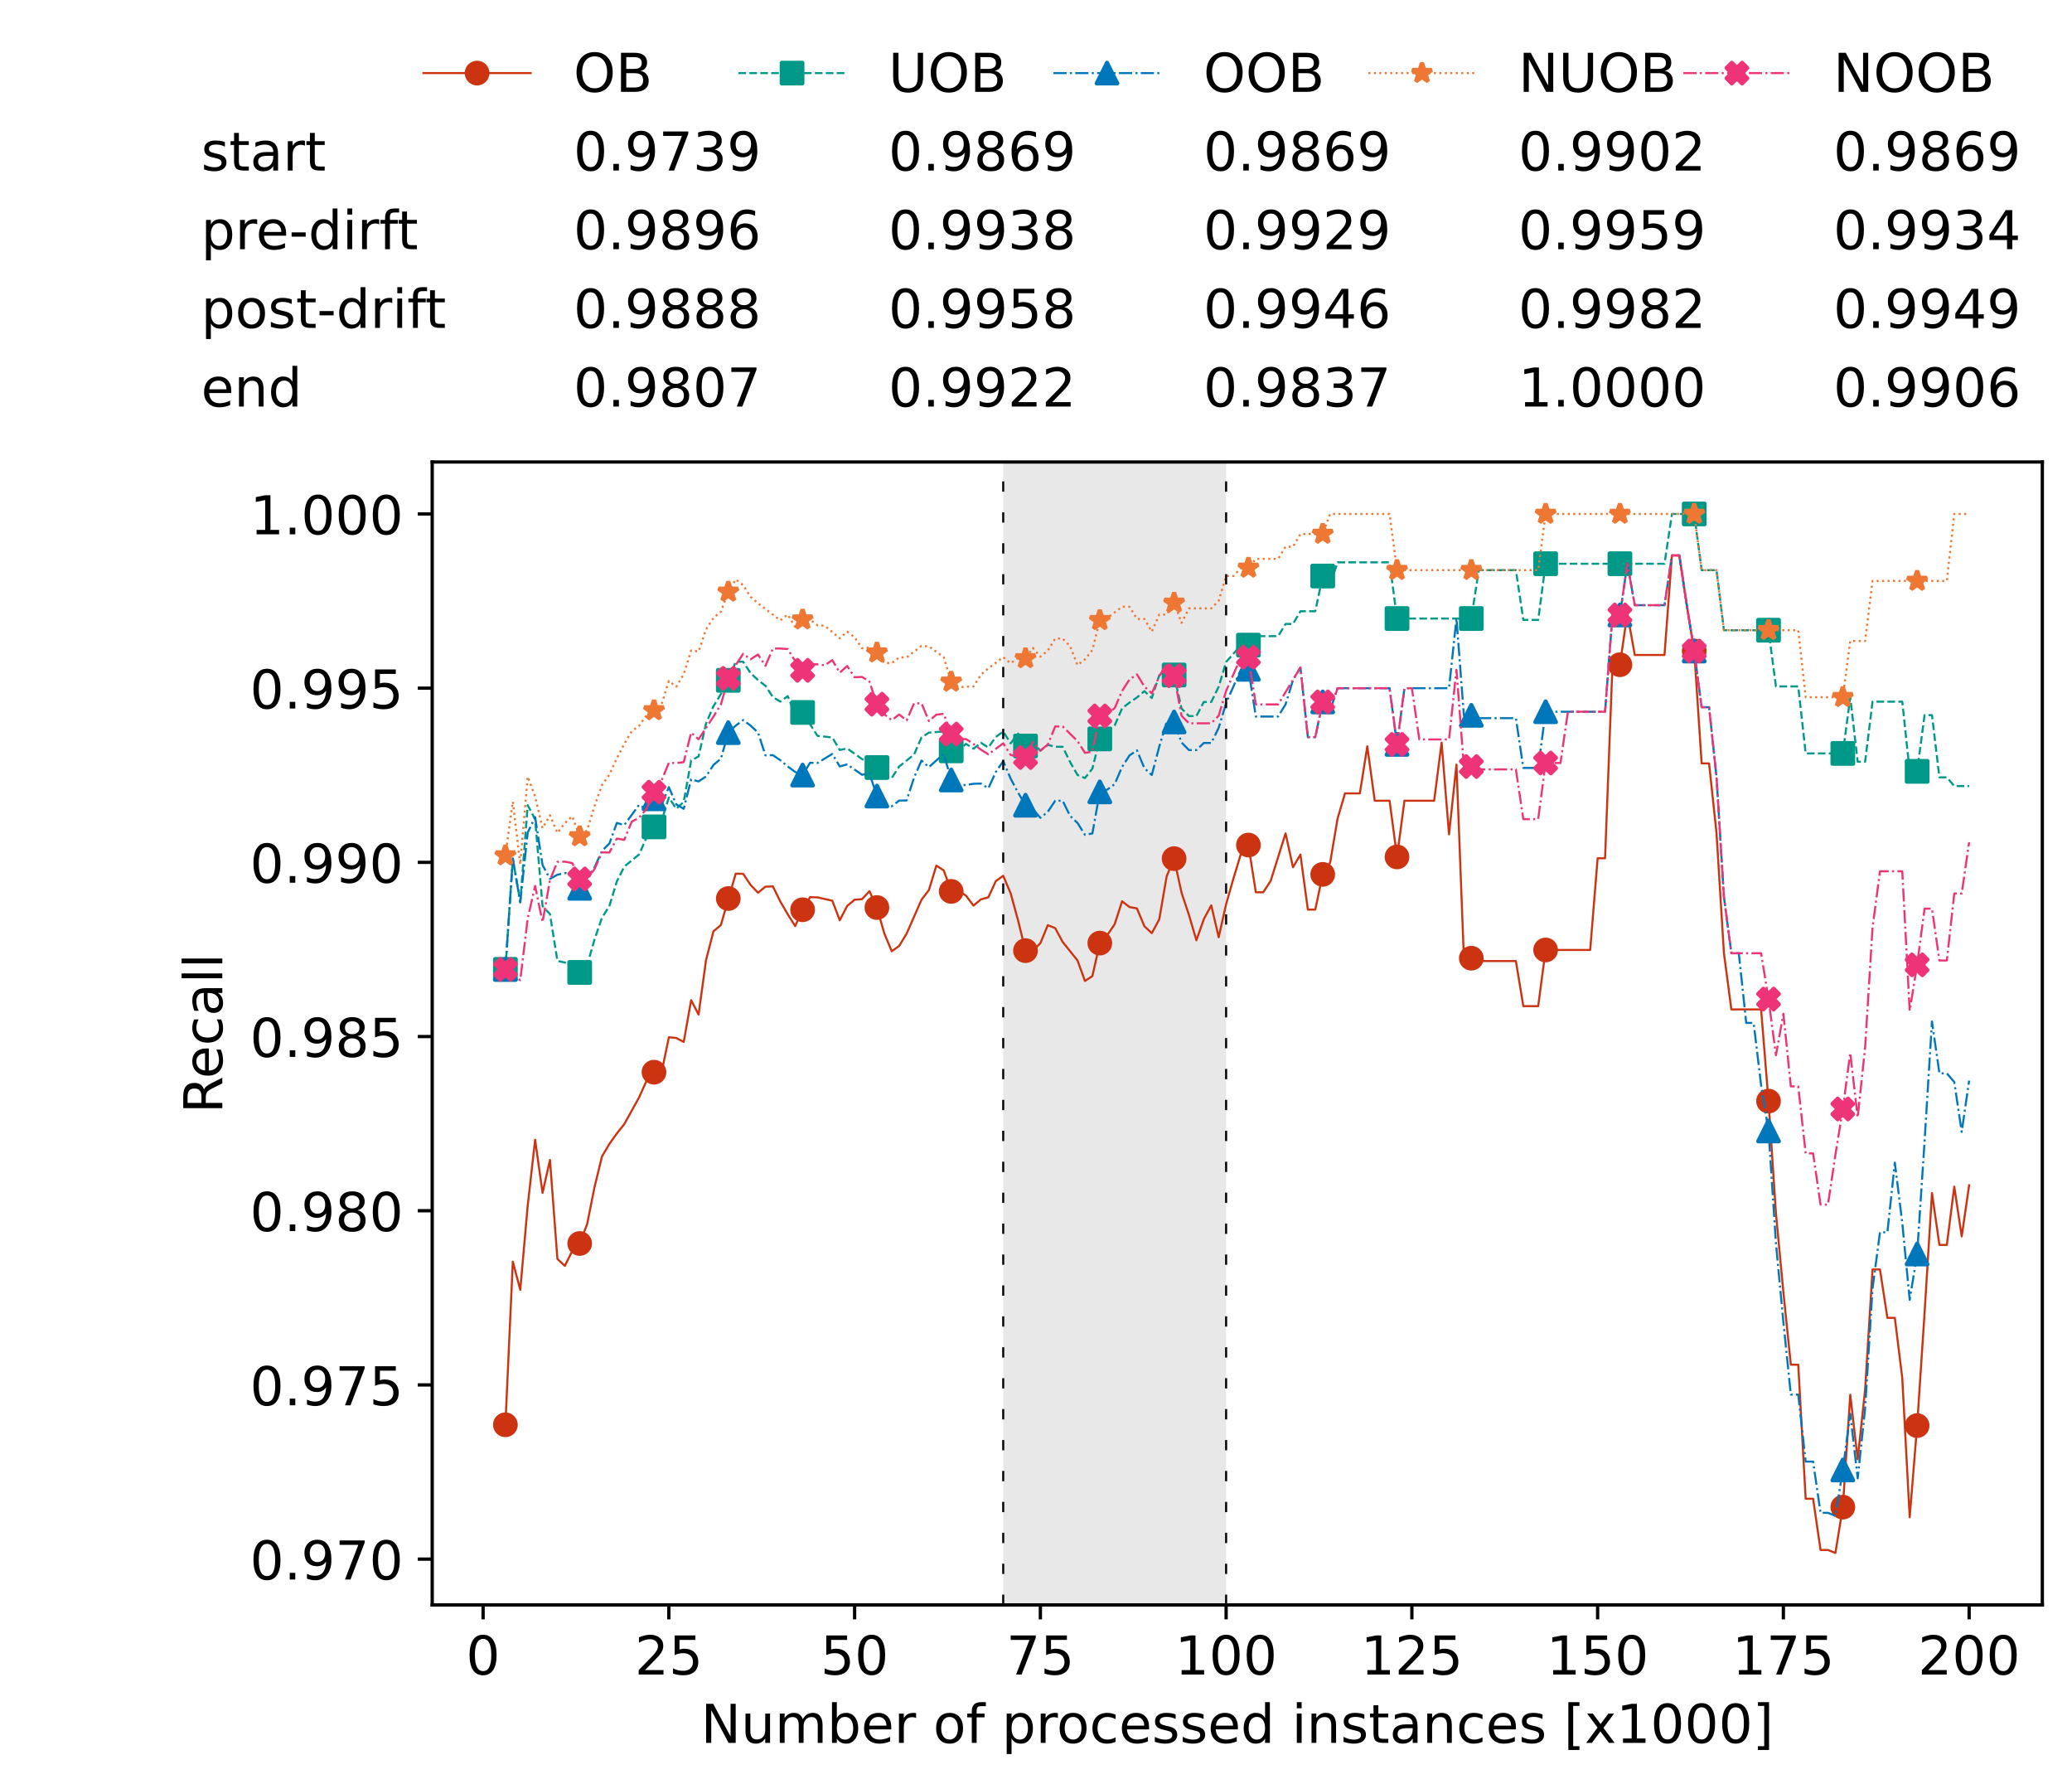 <?xml version="1.0" encoding="utf-8" standalone="no"?>
<!DOCTYPE svg PUBLIC "-//W3C//DTD SVG 1.1//EN"
  "http://www.w3.org/Graphics/SVG/1.1/DTD/svg11.dtd">
<!-- Created with matplotlib (https://matplotlib.org/) -->
<svg height="432.615pt" version="1.1" viewBox="0 0 502.65 432.615" width="502.65pt" xmlns="http://www.w3.org/2000/svg" xmlns:xlink="http://www.w3.org/1999/xlink">
 <defs>
  <style type="text/css">*{stroke-linecap:butt;stroke-linejoin:round;}</style>
 </defs>
 <g id="figure_1">
  <g id="patch_1">
   <path d="M 0 432.615 
L 502.65 432.615 
L 502.65 0 
L 0 0 
z
" style="fill:#ffffff;"/>
  </g>
  <g id="axes_1">
   <g id="patch_2">
    <path d="M 104.85 389.252 
L 495.45 389.252 
L 495.45 112.052 
L 104.85 112.052 
z
" style="fill:#ffffff;"/>
   </g>
   <g id="patch_3">
    <path clip-path="url(#pe23d71907d)" d="M 297.446 389.252 
L 297.446 112.052 
L 243.372 112.052 
L 243.372 389.252 
z
" style="fill:#d3d3d3;opacity:0.5;"/>
   </g>
   <g id="matplotlib.axis_1">
    <g id="xtick_1">
     <g id="line2d_1">
      <defs>
       <path d="M 0 0 
L 0 3.5 
" id="m62b2a1b2e5" style="stroke:#000000;stroke-width:0.8;"/>
      </defs>
      <g>
       <use style="stroke:#000000;stroke-width:0.8;" x="117.197" xlink:href="#m62b2a1b2e5" y="389.252"/>
      </g>
     </g>
     <g id="text_1">
      <!-- 0 -->
      <g transform="translate(113.061 406.13)scale(0.13 -0.13)">
       <defs>
        <path d="M 31.781 66.406 
Q 24.172 66.406 20.328 58.906 
Q 16.5 51.422 16.5 36.375 
Q 16.5 21.391 20.328 13.891 
Q 24.172 6.391 31.781 6.391 
Q 39.453 6.391 43.281 13.891 
Q 47.125 21.391 47.125 36.375 
Q 47.125 51.422 43.281 58.906 
Q 39.453 66.406 31.781 66.406 
z
M 31.781 74.219 
Q 44.047 74.219 50.516 64.516 
Q 56.984 54.828 56.984 36.375 
Q 56.984 17.969 50.516 8.266 
Q 44.047 -1.422 31.781 -1.422 
Q 19.531 -1.422 13.062 8.266 
Q 6.594 17.969 6.594 36.375 
Q 6.594 54.828 13.062 64.516 
Q 19.531 74.219 31.781 74.219 
z
" id="DejaVuSans-48"/>
       </defs>
       <use xlink:href="#DejaVuSans-48"/>
      </g>
     </g>
    </g>
    <g id="xtick_2">
     <g id="line2d_2">
      <g>
       <use style="stroke:#000000;stroke-width:0.8;" x="162.259" xlink:href="#m62b2a1b2e5" y="389.252"/>
      </g>
     </g>
     <g id="text_2">
      <!-- 25 -->
      <g transform="translate(153.988 406.13)scale(0.13 -0.13)">
       <defs>
        <path d="M 19.188 8.297 
L 53.609 8.297 
L 53.609 0 
L 7.328 0 
L 7.328 8.297 
Q 12.938 14.109 22.625 23.891 
Q 32.328 33.688 34.812 36.531 
Q 39.547 41.844 41.422 45.531 
Q 43.312 49.219 43.312 52.781 
Q 43.312 58.594 39.234 62.25 
Q 35.156 65.922 28.609 65.922 
Q 23.969 65.922 18.812 64.312 
Q 13.672 62.703 7.812 59.422 
L 7.812 69.391 
Q 13.766 71.781 18.938 73 
Q 24.125 74.219 28.422 74.219 
Q 39.75 74.219 46.484 68.547 
Q 53.219 62.891 53.219 53.422 
Q 53.219 48.922 51.531 44.891 
Q 49.859 40.875 45.406 35.406 
Q 44.188 33.984 37.641 27.219 
Q 31.109 20.453 19.188 8.297 
z
" id="DejaVuSans-50"/>
        <path d="M 10.797 72.906 
L 49.516 72.906 
L 49.516 64.594 
L 19.828 64.594 
L 19.828 46.734 
Q 21.969 47.469 24.109 47.828 
Q 26.266 48.188 28.422 48.188 
Q 40.625 48.188 47.75 41.5 
Q 54.891 34.812 54.891 23.391 
Q 54.891 11.625 47.562 5.094 
Q 40.234 -1.422 26.906 -1.422 
Q 22.312 -1.422 17.547 -0.641 
Q 12.797 0.141 7.719 1.703 
L 7.719 11.625 
Q 12.109 9.234 16.797 8.062 
Q 21.484 6.891 26.703 6.891 
Q 35.156 6.891 40.078 11.328 
Q 45.016 15.766 45.016 23.391 
Q 45.016 31 40.078 35.438 
Q 35.156 39.891 26.703 39.891 
Q 22.75 39.891 18.812 39.016 
Q 14.891 38.141 10.797 36.281 
z
" id="DejaVuSans-53"/>
       </defs>
       <use xlink:href="#DejaVuSans-50"/>
       <use x="63.623" xlink:href="#DejaVuSans-53"/>
      </g>
     </g>
    </g>
    <g id="xtick_3">
     <g id="line2d_3">
      <g>
       <use style="stroke:#000000;stroke-width:0.8;" x="207.322" xlink:href="#m62b2a1b2e5" y="389.252"/>
      </g>
     </g>
     <g id="text_3">
      <!-- 50 -->
      <g transform="translate(199.05 406.13)scale(0.13 -0.13)">
       <use xlink:href="#DejaVuSans-53"/>
       <use x="63.623" xlink:href="#DejaVuSans-48"/>
      </g>
     </g>
    </g>
    <g id="xtick_4">
     <g id="line2d_4">
      <g>
       <use style="stroke:#000000;stroke-width:0.8;" x="252.384" xlink:href="#m62b2a1b2e5" y="389.252"/>
      </g>
     </g>
     <g id="text_4">
      <!-- 75 -->
      <g transform="translate(244.113 406.13)scale(0.13 -0.13)">
       <defs>
        <path d="M 8.203 72.906 
L 55.078 72.906 
L 55.078 68.703 
L 28.609 0 
L 18.312 0 
L 43.219 64.594 
L 8.203 64.594 
z
" id="DejaVuSans-55"/>
       </defs>
       <use xlink:href="#DejaVuSans-55"/>
       <use x="63.623" xlink:href="#DejaVuSans-53"/>
      </g>
     </g>
    </g>
    <g id="xtick_5">
     <g id="line2d_5">
      <g>
       <use style="stroke:#000000;stroke-width:0.8;" x="297.446" xlink:href="#m62b2a1b2e5" y="389.252"/>
      </g>
     </g>
     <g id="text_5">
      <!-- 100 -->
      <g transform="translate(285.039 406.13)scale(0.13 -0.13)">
       <defs>
        <path d="M 12.406 8.297 
L 28.516 8.297 
L 28.516 63.922 
L 10.984 60.406 
L 10.984 69.391 
L 28.422 72.906 
L 38.281 72.906 
L 38.281 8.297 
L 54.391 8.297 
L 54.391 0 
L 12.406 0 
z
" id="DejaVuSans-49"/>
       </defs>
       <use xlink:href="#DejaVuSans-49"/>
       <use x="63.623" xlink:href="#DejaVuSans-48"/>
       <use x="127.246" xlink:href="#DejaVuSans-48"/>
      </g>
     </g>
    </g>
    <g id="xtick_6">
     <g id="line2d_6">
      <g>
       <use style="stroke:#000000;stroke-width:0.8;" x="342.509" xlink:href="#m62b2a1b2e5" y="389.252"/>
      </g>
     </g>
     <g id="text_6">
      <!-- 125 -->
      <g transform="translate(330.102 406.13)scale(0.13 -0.13)">
       <use xlink:href="#DejaVuSans-49"/>
       <use x="63.623" xlink:href="#DejaVuSans-50"/>
       <use x="127.246" xlink:href="#DejaVuSans-53"/>
      </g>
     </g>
    </g>
    <g id="xtick_7">
     <g id="line2d_7">
      <g>
       <use style="stroke:#000000;stroke-width:0.8;" x="387.571" xlink:href="#m62b2a1b2e5" y="389.252"/>
      </g>
     </g>
     <g id="text_7">
      <!-- 150 -->
      <g transform="translate(375.164 406.13)scale(0.13 -0.13)">
       <use xlink:href="#DejaVuSans-49"/>
       <use x="63.623" xlink:href="#DejaVuSans-53"/>
       <use x="127.246" xlink:href="#DejaVuSans-48"/>
      </g>
     </g>
    </g>
    <g id="xtick_8">
     <g id="line2d_8">
      <g>
       <use style="stroke:#000000;stroke-width:0.8;" x="432.633" xlink:href="#m62b2a1b2e5" y="389.252"/>
      </g>
     </g>
     <g id="text_8">
      <!-- 175 -->
      <g transform="translate(420.226 406.13)scale(0.13 -0.13)">
       <use xlink:href="#DejaVuSans-49"/>
       <use x="63.623" xlink:href="#DejaVuSans-55"/>
       <use x="127.246" xlink:href="#DejaVuSans-53"/>
      </g>
     </g>
    </g>
    <g id="xtick_9">
     <g id="line2d_9">
      <g>
       <use style="stroke:#000000;stroke-width:0.8;" x="477.695" xlink:href="#m62b2a1b2e5" y="389.252"/>
      </g>
     </g>
     <g id="text_9">
      <!-- 200 -->
      <g transform="translate(465.289 406.13)scale(0.13 -0.13)">
       <use xlink:href="#DejaVuSans-50"/>
       <use x="63.623" xlink:href="#DejaVuSans-48"/>
       <use x="127.246" xlink:href="#DejaVuSans-48"/>
      </g>
     </g>
    </g>
    <g id="text_10">
     <!-- Number of processed instances [x1000] -->
     <g transform="translate(170.025 422.711)scale(0.13 -0.13)">
      <defs>
       <path d="M 9.812 72.906 
L 23.094 72.906 
L 55.422 11.922 
L 55.422 72.906 
L 64.984 72.906 
L 64.984 0 
L 51.703 0 
L 19.391 60.984 
L 19.391 0 
L 9.812 0 
z
" id="DejaVuSans-78"/>
       <path d="M 8.5 21.578 
L 8.5 54.688 
L 17.484 54.688 
L 17.484 21.922 
Q 17.484 14.156 20.5 10.266 
Q 23.531 6.391 29.594 6.391 
Q 36.859 6.391 41.078 11.031 
Q 45.312 15.672 45.312 23.688 
L 45.312 54.688 
L 54.297 54.688 
L 54.297 0 
L 45.312 0 
L 45.312 8.406 
Q 42.047 3.422 37.719 1 
Q 33.406 -1.422 27.688 -1.422 
Q 18.266 -1.422 13.375 4.438 
Q 8.5 10.297 8.5 21.578 
z
M 31.109 56 
z
" id="DejaVuSans-117"/>
       <path d="M 52 44.188 
Q 55.375 50.25 60.062 53.125 
Q 64.75 56 71.094 56 
Q 79.641 56 84.281 50.016 
Q 88.922 44.047 88.922 33.016 
L 88.922 0 
L 79.891 0 
L 79.891 32.719 
Q 79.891 40.578 77.094 44.375 
Q 74.312 48.188 68.609 48.188 
Q 61.625 48.188 57.562 43.547 
Q 53.516 38.922 53.516 30.906 
L 53.516 0 
L 44.484 0 
L 44.484 32.719 
Q 44.484 40.625 41.703 44.406 
Q 38.922 48.188 33.109 48.188 
Q 26.219 48.188 22.156 43.531 
Q 18.109 38.875 18.109 30.906 
L 18.109 0 
L 9.078 0 
L 9.078 54.688 
L 18.109 54.688 
L 18.109 46.188 
Q 21.188 51.219 25.484 53.609 
Q 29.781 56 35.688 56 
Q 41.656 56 45.828 52.969 
Q 50 49.953 52 44.188 
z
" id="DejaVuSans-109"/>
       <path d="M 48.688 27.297 
Q 48.688 37.203 44.609 42.844 
Q 40.531 48.484 33.406 48.484 
Q 26.266 48.484 22.188 42.844 
Q 18.109 37.203 18.109 27.297 
Q 18.109 17.391 22.188 11.75 
Q 26.266 6.109 33.406 6.109 
Q 40.531 6.109 44.609 11.75 
Q 48.688 17.391 48.688 27.297 
z
M 18.109 46.391 
Q 20.953 51.266 25.266 53.625 
Q 29.594 56 35.594 56 
Q 45.562 56 51.781 48.094 
Q 58.016 40.188 58.016 27.297 
Q 58.016 14.406 51.781 6.484 
Q 45.562 -1.422 35.594 -1.422 
Q 29.594 -1.422 25.266 0.953 
Q 20.953 3.328 18.109 8.203 
L 18.109 0 
L 9.078 0 
L 9.078 75.984 
L 18.109 75.984 
z
" id="DejaVuSans-98"/>
       <path d="M 56.203 29.594 
L 56.203 25.203 
L 14.891 25.203 
Q 15.484 15.922 20.484 11.062 
Q 25.484 6.203 34.422 6.203 
Q 39.594 6.203 44.453 7.469 
Q 49.312 8.734 54.109 11.281 
L 54.109 2.781 
Q 49.266 0.734 44.188 -0.344 
Q 39.109 -1.422 33.891 -1.422 
Q 20.797 -1.422 13.156 6.188 
Q 5.516 13.812 5.516 26.812 
Q 5.516 40.234 12.766 48.109 
Q 20.016 56 32.328 56 
Q 43.359 56 49.781 48.891 
Q 56.203 41.797 56.203 29.594 
z
M 47.219 32.234 
Q 47.125 39.594 43.094 43.984 
Q 39.062 48.391 32.422 48.391 
Q 24.906 48.391 20.391 44.141 
Q 15.875 39.891 15.188 32.172 
z
" id="DejaVuSans-101"/>
       <path d="M 41.109 46.297 
Q 39.594 47.172 37.812 47.578 
Q 36.031 48 33.891 48 
Q 26.266 48 22.188 43.047 
Q 18.109 38.094 18.109 28.812 
L 18.109 0 
L 9.078 0 
L 9.078 54.688 
L 18.109 54.688 
L 18.109 46.188 
Q 20.953 51.172 25.484 53.578 
Q 30.031 56 36.531 56 
Q 37.453 56 38.578 55.875 
Q 39.703 55.766 41.062 55.516 
z
" id="DejaVuSans-114"/>
       <path id="DejaVuSans-32"/>
       <path d="M 30.609 48.391 
Q 23.391 48.391 19.188 42.75 
Q 14.984 37.109 14.984 27.297 
Q 14.984 17.484 19.156 11.844 
Q 23.344 6.203 30.609 6.203 
Q 37.797 6.203 41.984 11.859 
Q 46.188 17.531 46.188 27.297 
Q 46.188 37.016 41.984 42.703 
Q 37.797 48.391 30.609 48.391 
z
M 30.609 56 
Q 42.328 56 49.016 48.375 
Q 55.719 40.766 55.719 27.297 
Q 55.719 13.875 49.016 6.219 
Q 42.328 -1.422 30.609 -1.422 
Q 18.844 -1.422 12.172 6.219 
Q 5.516 13.875 5.516 27.297 
Q 5.516 40.766 12.172 48.375 
Q 18.844 56 30.609 56 
z
" id="DejaVuSans-111"/>
       <path d="M 37.109 75.984 
L 37.109 68.5 
L 28.516 68.5 
Q 23.688 68.5 21.797 66.547 
Q 19.922 64.594 19.922 59.516 
L 19.922 54.688 
L 34.719 54.688 
L 34.719 47.703 
L 19.922 47.703 
L 19.922 0 
L 10.891 0 
L 10.891 47.703 
L 2.297 47.703 
L 2.297 54.688 
L 10.891 54.688 
L 10.891 58.5 
Q 10.891 67.625 15.141 71.797 
Q 19.391 75.984 28.609 75.984 
z
" id="DejaVuSans-102"/>
       <path d="M 18.109 8.203 
L 18.109 -20.797 
L 9.078 -20.797 
L 9.078 54.688 
L 18.109 54.688 
L 18.109 46.391 
Q 20.953 51.266 25.266 53.625 
Q 29.594 56 35.594 56 
Q 45.562 56 51.781 48.094 
Q 58.016 40.188 58.016 27.297 
Q 58.016 14.406 51.781 6.484 
Q 45.562 -1.422 35.594 -1.422 
Q 29.594 -1.422 25.266 0.953 
Q 20.953 3.328 18.109 8.203 
z
M 48.688 27.297 
Q 48.688 37.203 44.609 42.844 
Q 40.531 48.484 33.406 48.484 
Q 26.266 48.484 22.188 42.844 
Q 18.109 37.203 18.109 27.297 
Q 18.109 17.391 22.188 11.75 
Q 26.266 6.109 33.406 6.109 
Q 40.531 6.109 44.609 11.75 
Q 48.688 17.391 48.688 27.297 
z
" id="DejaVuSans-112"/>
       <path d="M 48.781 52.594 
L 48.781 44.188 
Q 44.969 46.297 41.141 47.344 
Q 37.312 48.391 33.406 48.391 
Q 24.656 48.391 19.812 42.844 
Q 14.984 37.312 14.984 27.297 
Q 14.984 17.281 19.812 11.734 
Q 24.656 6.203 33.406 6.203 
Q 37.312 6.203 41.141 7.25 
Q 44.969 8.297 48.781 10.406 
L 48.781 2.094 
Q 45.016 0.344 40.984 -0.531 
Q 36.969 -1.422 32.422 -1.422 
Q 20.062 -1.422 12.781 6.344 
Q 5.516 14.109 5.516 27.297 
Q 5.516 40.672 12.859 48.328 
Q 20.219 56 33.016 56 
Q 37.156 56 41.109 55.141 
Q 45.062 54.297 48.781 52.594 
z
" id="DejaVuSans-99"/>
       <path d="M 44.281 53.078 
L 44.281 44.578 
Q 40.484 46.531 36.375 47.5 
Q 32.281 48.484 27.875 48.484 
Q 21.188 48.484 17.844 46.438 
Q 14.5 44.391 14.5 40.281 
Q 14.5 37.156 16.891 35.375 
Q 19.281 33.594 26.516 31.984 
L 29.594 31.297 
Q 39.156 29.25 43.188 25.516 
Q 47.219 21.781 47.219 15.094 
Q 47.219 7.469 41.188 3.016 
Q 35.156 -1.422 24.609 -1.422 
Q 20.219 -1.422 15.453 -0.562 
Q 10.688 0.297 5.422 2 
L 5.422 11.281 
Q 10.406 8.688 15.234 7.391 
Q 20.062 6.109 24.812 6.109 
Q 31.156 6.109 34.562 8.281 
Q 37.984 10.453 37.984 14.406 
Q 37.984 18.062 35.516 20.016 
Q 33.062 21.969 24.703 23.781 
L 21.578 24.516 
Q 13.234 26.266 9.516 29.906 
Q 5.812 33.547 5.812 39.891 
Q 5.812 47.609 11.281 51.797 
Q 16.75 56 26.812 56 
Q 31.781 56 36.172 55.266 
Q 40.578 54.547 44.281 53.078 
z
" id="DejaVuSans-115"/>
       <path d="M 45.406 46.391 
L 45.406 75.984 
L 54.391 75.984 
L 54.391 0 
L 45.406 0 
L 45.406 8.203 
Q 42.578 3.328 38.25 0.953 
Q 33.938 -1.422 27.875 -1.422 
Q 17.969 -1.422 11.734 6.484 
Q 5.516 14.406 5.516 27.297 
Q 5.516 40.188 11.734 48.094 
Q 17.969 56 27.875 56 
Q 33.938 56 38.25 53.625 
Q 42.578 51.266 45.406 46.391 
z
M 14.797 27.297 
Q 14.797 17.391 18.875 11.75 
Q 22.953 6.109 30.078 6.109 
Q 37.203 6.109 41.297 11.75 
Q 45.406 17.391 45.406 27.297 
Q 45.406 37.203 41.297 42.844 
Q 37.203 48.484 30.078 48.484 
Q 22.953 48.484 18.875 42.844 
Q 14.797 37.203 14.797 27.297 
z
" id="DejaVuSans-100"/>
       <path d="M 9.422 54.688 
L 18.406 54.688 
L 18.406 0 
L 9.422 0 
z
M 9.422 75.984 
L 18.406 75.984 
L 18.406 64.594 
L 9.422 64.594 
z
" id="DejaVuSans-105"/>
       <path d="M 54.891 33.016 
L 54.891 0 
L 45.906 0 
L 45.906 32.719 
Q 45.906 40.484 42.875 44.328 
Q 39.844 48.188 33.797 48.188 
Q 26.516 48.188 22.312 43.547 
Q 18.109 38.922 18.109 30.906 
L 18.109 0 
L 9.078 0 
L 9.078 54.688 
L 18.109 54.688 
L 18.109 46.188 
Q 21.344 51.125 25.703 53.562 
Q 30.078 56 35.797 56 
Q 45.219 56 50.047 50.172 
Q 54.891 44.344 54.891 33.016 
z
" id="DejaVuSans-110"/>
       <path d="M 18.312 70.219 
L 18.312 54.688 
L 36.812 54.688 
L 36.812 47.703 
L 18.312 47.703 
L 18.312 18.016 
Q 18.312 11.328 20.141 9.422 
Q 21.969 7.516 27.594 7.516 
L 36.812 7.516 
L 36.812 0 
L 27.594 0 
Q 17.188 0 13.234 3.875 
Q 9.281 7.766 9.281 18.016 
L 9.281 47.703 
L 2.688 47.703 
L 2.688 54.688 
L 9.281 54.688 
L 9.281 70.219 
z
" id="DejaVuSans-116"/>
       <path d="M 34.281 27.484 
Q 23.391 27.484 19.188 25 
Q 14.984 22.516 14.984 16.5 
Q 14.984 11.719 18.141 8.906 
Q 21.297 6.109 26.703 6.109 
Q 34.188 6.109 38.703 11.406 
Q 43.219 16.703 43.219 25.484 
L 43.219 27.484 
z
M 52.203 31.203 
L 52.203 0 
L 43.219 0 
L 43.219 8.297 
Q 40.141 3.328 35.547 0.953 
Q 30.953 -1.422 24.312 -1.422 
Q 15.922 -1.422 10.953 3.297 
Q 6 8.016 6 15.922 
Q 6 25.141 12.172 29.828 
Q 18.359 34.516 30.609 34.516 
L 43.219 34.516 
L 43.219 35.406 
Q 43.219 41.609 39.141 45 
Q 35.062 48.391 27.688 48.391 
Q 23 48.391 18.547 47.266 
Q 14.109 46.141 10.016 43.891 
L 10.016 52.203 
Q 14.938 54.109 19.578 55.047 
Q 24.219 56 28.609 56 
Q 40.484 56 46.344 49.844 
Q 52.203 43.703 52.203 31.203 
z
" id="DejaVuSans-97"/>
       <path d="M 8.594 75.984 
L 29.297 75.984 
L 29.297 69 
L 17.578 69 
L 17.578 -6.203 
L 29.297 -6.203 
L 29.297 -13.188 
L 8.594 -13.188 
z
" id="DejaVuSans-91"/>
       <path d="M 54.891 54.688 
L 35.109 28.078 
L 55.906 0 
L 45.312 0 
L 29.391 21.484 
L 13.484 0 
L 2.875 0 
L 24.125 28.609 
L 4.688 54.688 
L 15.281 54.688 
L 29.781 35.203 
L 44.281 54.688 
z
" id="DejaVuSans-120"/>
       <path d="M 30.422 75.984 
L 30.422 -13.188 
L 9.719 -13.188 
L 9.719 -6.203 
L 21.391 -6.203 
L 21.391 69 
L 9.719 69 
L 9.719 75.984 
z
" id="DejaVuSans-93"/>
      </defs>
      <use xlink:href="#DejaVuSans-78"/>
      <use x="74.805" xlink:href="#DejaVuSans-117"/>
      <use x="138.184" xlink:href="#DejaVuSans-109"/>
      <use x="235.596" xlink:href="#DejaVuSans-98"/>
      <use x="299.072" xlink:href="#DejaVuSans-101"/>
      <use x="360.596" xlink:href="#DejaVuSans-114"/>
      <use x="401.709" xlink:href="#DejaVuSans-32"/>
      <use x="433.496" xlink:href="#DejaVuSans-111"/>
      <use x="494.678" xlink:href="#DejaVuSans-102"/>
      <use x="529.883" xlink:href="#DejaVuSans-32"/>
      <use x="561.67" xlink:href="#DejaVuSans-112"/>
      <use x="625.146" xlink:href="#DejaVuSans-114"/>
      <use x="664.01" xlink:href="#DejaVuSans-111"/>
      <use x="725.191" xlink:href="#DejaVuSans-99"/>
      <use x="780.172" xlink:href="#DejaVuSans-101"/>
      <use x="841.695" xlink:href="#DejaVuSans-115"/>
      <use x="893.795" xlink:href="#DejaVuSans-115"/>
      <use x="945.895" xlink:href="#DejaVuSans-101"/>
      <use x="1007.418" xlink:href="#DejaVuSans-100"/>
      <use x="1070.895" xlink:href="#DejaVuSans-32"/>
      <use x="1102.682" xlink:href="#DejaVuSans-105"/>
      <use x="1130.465" xlink:href="#DejaVuSans-110"/>
      <use x="1193.844" xlink:href="#DejaVuSans-115"/>
      <use x="1245.943" xlink:href="#DejaVuSans-116"/>
      <use x="1285.152" xlink:href="#DejaVuSans-97"/>
      <use x="1346.432" xlink:href="#DejaVuSans-110"/>
      <use x="1409.811" xlink:href="#DejaVuSans-99"/>
      <use x="1464.791" xlink:href="#DejaVuSans-101"/>
      <use x="1526.314" xlink:href="#DejaVuSans-115"/>
      <use x="1578.414" xlink:href="#DejaVuSans-32"/>
      <use x="1610.201" xlink:href="#DejaVuSans-91"/>
      <use x="1649.215" xlink:href="#DejaVuSans-120"/>
      <use x="1708.395" xlink:href="#DejaVuSans-49"/>
      <use x="1772.018" xlink:href="#DejaVuSans-48"/>
      <use x="1835.641" xlink:href="#DejaVuSans-48"/>
      <use x="1899.264" xlink:href="#DejaVuSans-48"/>
      <use x="1962.887" xlink:href="#DejaVuSans-93"/>
     </g>
    </g>
   </g>
   <g id="matplotlib.axis_2">
    <g id="ytick_1">
     <g id="line2d_10">
      <defs>
       <path d="M 0 0 
L -3.5 0 
" id="m8812168b3c" style="stroke:#000000;stroke-width:0.8;"/>
      </defs>
      <g>
       <use style="stroke:#000000;stroke-width:0.8;" x="104.85" xlink:href="#m8812168b3c" y="378.142"/>
      </g>
     </g>
     <g id="text_11">
      <!-- 0.970 -->
      <g transform="translate(60.633 383.081)scale(0.13 -0.13)">
       <defs>
        <path d="M 10.688 12.406 
L 21 12.406 
L 21 0 
L 10.688 0 
z
" id="DejaVuSans-46"/>
        <path d="M 10.984 1.516 
L 10.984 10.5 
Q 14.703 8.734 18.5 7.812 
Q 22.312 6.891 25.984 6.891 
Q 35.75 6.891 40.891 13.453 
Q 46.047 20.016 46.781 33.406 
Q 43.953 29.203 39.594 26.953 
Q 35.25 24.703 29.984 24.703 
Q 19.047 24.703 12.672 31.312 
Q 6.297 37.938 6.297 49.422 
Q 6.297 60.641 12.938 67.422 
Q 19.578 74.219 30.609 74.219 
Q 43.266 74.219 49.922 64.516 
Q 56.594 54.828 56.594 36.375 
Q 56.594 19.141 48.406 8.859 
Q 40.234 -1.422 26.422 -1.422 
Q 22.703 -1.422 18.891 -0.688 
Q 15.094 0.047 10.984 1.516 
z
M 30.609 32.422 
Q 37.25 32.422 41.125 36.953 
Q 45.016 41.5 45.016 49.422 
Q 45.016 57.281 41.125 61.844 
Q 37.25 66.406 30.609 66.406 
Q 23.969 66.406 20.094 61.844 
Q 16.219 57.281 16.219 49.422 
Q 16.219 41.5 20.094 36.953 
Q 23.969 32.422 30.609 32.422 
z
" id="DejaVuSans-57"/>
       </defs>
       <use xlink:href="#DejaVuSans-48"/>
       <use x="63.623" xlink:href="#DejaVuSans-46"/>
       <use x="95.41" xlink:href="#DejaVuSans-57"/>
       <use x="159.033" xlink:href="#DejaVuSans-55"/>
       <use x="222.656" xlink:href="#DejaVuSans-48"/>
      </g>
     </g>
    </g>
    <g id="ytick_2">
     <g id="line2d_11">
      <g>
       <use style="stroke:#000000;stroke-width:0.8;" x="104.85" xlink:href="#m8812168b3c" y="335.893"/>
      </g>
     </g>
     <g id="text_12">
      <!-- 0.975 -->
      <g transform="translate(60.633 340.832)scale(0.13 -0.13)">
       <use xlink:href="#DejaVuSans-48"/>
       <use x="63.623" xlink:href="#DejaVuSans-46"/>
       <use x="95.41" xlink:href="#DejaVuSans-57"/>
       <use x="159.033" xlink:href="#DejaVuSans-55"/>
       <use x="222.656" xlink:href="#DejaVuSans-53"/>
      </g>
     </g>
    </g>
    <g id="ytick_3">
     <g id="line2d_12">
      <g>
       <use style="stroke:#000000;stroke-width:0.8;" x="104.85" xlink:href="#m8812168b3c" y="293.645"/>
      </g>
     </g>
     <g id="text_13">
      <!-- 0.980 -->
      <g transform="translate(60.633 298.584)scale(0.13 -0.13)">
       <defs>
        <path d="M 31.781 34.625 
Q 24.75 34.625 20.719 30.859 
Q 16.703 27.094 16.703 20.516 
Q 16.703 13.922 20.719 10.156 
Q 24.75 6.391 31.781 6.391 
Q 38.812 6.391 42.859 10.172 
Q 46.922 13.969 46.922 20.516 
Q 46.922 27.094 42.891 30.859 
Q 38.875 34.625 31.781 34.625 
z
M 21.922 38.812 
Q 15.578 40.375 12.031 44.719 
Q 8.5 49.078 8.5 55.328 
Q 8.5 64.062 14.719 69.141 
Q 20.953 74.219 31.781 74.219 
Q 42.672 74.219 48.875 69.141 
Q 55.078 64.062 55.078 55.328 
Q 55.078 49.078 51.531 44.719 
Q 48 40.375 41.703 38.812 
Q 48.828 37.156 52.797 32.312 
Q 56.781 27.484 56.781 20.516 
Q 56.781 9.906 50.312 4.234 
Q 43.844 -1.422 31.781 -1.422 
Q 19.734 -1.422 13.25 4.234 
Q 6.781 9.906 6.781 20.516 
Q 6.781 27.484 10.781 32.312 
Q 14.797 37.156 21.922 38.812 
z
M 18.312 54.391 
Q 18.312 48.734 21.844 45.562 
Q 25.391 42.391 31.781 42.391 
Q 38.141 42.391 41.719 45.562 
Q 45.312 48.734 45.312 54.391 
Q 45.312 60.062 41.719 63.234 
Q 38.141 66.406 31.781 66.406 
Q 25.391 66.406 21.844 63.234 
Q 18.312 60.062 18.312 54.391 
z
" id="DejaVuSans-56"/>
       </defs>
       <use xlink:href="#DejaVuSans-48"/>
       <use x="63.623" xlink:href="#DejaVuSans-46"/>
       <use x="95.41" xlink:href="#DejaVuSans-57"/>
       <use x="159.033" xlink:href="#DejaVuSans-56"/>
       <use x="222.656" xlink:href="#DejaVuSans-48"/>
      </g>
     </g>
    </g>
    <g id="ytick_4">
     <g id="line2d_13">
      <g>
       <use style="stroke:#000000;stroke-width:0.8;" x="104.85" xlink:href="#m8812168b3c" y="251.397"/>
      </g>
     </g>
     <g id="text_14">
      <!-- 0.985 -->
      <g transform="translate(60.633 256.336)scale(0.13 -0.13)">
       <use xlink:href="#DejaVuSans-48"/>
       <use x="63.623" xlink:href="#DejaVuSans-46"/>
       <use x="95.41" xlink:href="#DejaVuSans-57"/>
       <use x="159.033" xlink:href="#DejaVuSans-56"/>
       <use x="222.656" xlink:href="#DejaVuSans-53"/>
      </g>
     </g>
    </g>
    <g id="ytick_5">
     <g id="line2d_14">
      <g>
       <use style="stroke:#000000;stroke-width:0.8;" x="104.85" xlink:href="#m8812168b3c" y="209.148"/>
      </g>
     </g>
     <g id="text_15">
      <!-- 0.990 -->
      <g transform="translate(60.633 214.087)scale(0.13 -0.13)">
       <use xlink:href="#DejaVuSans-48"/>
       <use x="63.623" xlink:href="#DejaVuSans-46"/>
       <use x="95.41" xlink:href="#DejaVuSans-57"/>
       <use x="159.033" xlink:href="#DejaVuSans-57"/>
       <use x="222.656" xlink:href="#DejaVuSans-48"/>
      </g>
     </g>
    </g>
    <g id="ytick_6">
     <g id="line2d_15">
      <g>
       <use style="stroke:#000000;stroke-width:0.8;" x="104.85" xlink:href="#m8812168b3c" y="166.9"/>
      </g>
     </g>
     <g id="text_16">
      <!-- 0.995 -->
      <g transform="translate(60.633 171.839)scale(0.13 -0.13)">
       <use xlink:href="#DejaVuSans-48"/>
       <use x="63.623" xlink:href="#DejaVuSans-46"/>
       <use x="95.41" xlink:href="#DejaVuSans-57"/>
       <use x="159.033" xlink:href="#DejaVuSans-57"/>
       <use x="222.656" xlink:href="#DejaVuSans-53"/>
      </g>
     </g>
    </g>
    <g id="ytick_7">
     <g id="line2d_16">
      <g>
       <use style="stroke:#000000;stroke-width:0.8;" x="104.85" xlink:href="#m8812168b3c" y="124.652"/>
      </g>
     </g>
     <g id="text_17">
      <!-- 1.000 -->
      <g transform="translate(60.633 129.591)scale(0.13 -0.13)">
       <use xlink:href="#DejaVuSans-49"/>
       <use x="63.623" xlink:href="#DejaVuSans-46"/>
       <use x="95.41" xlink:href="#DejaVuSans-48"/>
       <use x="159.033" xlink:href="#DejaVuSans-48"/>
       <use x="222.656" xlink:href="#DejaVuSans-48"/>
      </g>
     </g>
    </g>
    <g id="text_18">
     <!-- Recall -->
     <g transform="translate(53.93 270.044)rotate(-90)scale(0.13 -0.13)">
      <defs>
       <path d="M 44.391 34.188 
Q 47.562 33.109 50.562 29.594 
Q 53.562 26.078 56.594 19.922 
L 66.609 0 
L 56 0 
L 46.688 18.703 
Q 43.062 26.031 39.672 28.422 
Q 36.281 30.812 30.422 30.812 
L 19.672 30.812 
L 19.672 0 
L 9.812 0 
L 9.812 72.906 
L 32.078 72.906 
Q 44.578 72.906 50.734 67.672 
Q 56.891 62.453 56.891 51.906 
Q 56.891 45.016 53.688 40.469 
Q 50.484 35.938 44.391 34.188 
z
M 19.672 64.797 
L 19.672 38.922 
L 32.078 38.922 
Q 39.203 38.922 42.844 42.219 
Q 46.484 45.516 46.484 51.906 
Q 46.484 58.297 42.844 61.547 
Q 39.203 64.797 32.078 64.797 
z
" id="DejaVuSans-82"/>
       <path d="M 9.422 75.984 
L 18.406 75.984 
L 18.406 0 
L 9.422 0 
z
" id="DejaVuSans-108"/>
      </defs>
      <use xlink:href="#DejaVuSans-82"/>
      <use x="64.982" xlink:href="#DejaVuSans-101"/>
      <use x="126.506" xlink:href="#DejaVuSans-99"/>
      <use x="181.486" xlink:href="#DejaVuSans-97"/>
      <use x="242.766" xlink:href="#DejaVuSans-108"/>
      <use x="270.549" xlink:href="#DejaVuSans-108"/>
     </g>
    </g>
   </g>
   <g id="line2d_17"/>
   <g id="line2d_18"/>
   <g id="line2d_19"/>
   <g id="line2d_20"/>
   <g id="line2d_21"/>
   <g id="line2d_22">
    <path clip-path="url(#pe23d71907d)" d="M 122.605 345.558 
L 124.407 305.991 
L 126.21 312.835 
L 128.012 292.444 
L 129.815 276.428 
L 131.617 289.323 
L 133.419 281.324 
L 135.222 305.329 
L 137.024 307.015 
L 138.827 303.398 
L 140.629 301.587 
L 142.432 296.902 
L 144.234 287.886 
L 146.037 280.477 
L 147.839 277.428 
L 149.642 274.897 
L 151.444 272.643 
L 155.049 266.133 
L 156.852 262.131 
L 158.654 260.043 
L 160.457 260.289 
L 162.259 251.572 
L 164.062 251.746 
L 165.864 252.708 
L 167.667 242.579 
L 169.469 246.071 
L 171.272 232.874 
L 173.074 225.88 
L 174.877 224.358 
L 178.482 211.89 
L 180.284 211.935 
L 182.087 214.631 
L 183.889 216.512 
L 185.692 215.054 
L 187.494 214.98 
L 189.297 218.647 
L 191.099 221.749 
L 192.902 224.606 
L 194.704 220.648 
L 196.507 217.595 
L 198.309 217.642 
L 201.914 218.449 
L 203.717 223.199 
L 205.519 219.725 
L 207.322 218.212 
L 209.124 218.071 
L 210.927 216.136 
L 212.729 220.114 
L 214.532 226.401 
L 216.334 230.715 
L 218.137 229.415 
L 219.939 226.43 
L 223.544 218.229 
L 225.347 215.859 
L 227.149 209.942 
L 228.952 211.101 
L 230.754 216.194 
L 232.557 216.001 
L 234.359 217.252 
L 236.162 219.64 
L 237.964 218.128 
L 239.767 217.626 
L 241.569 213.717 
L 243.372 212.404 
L 245.174 216.65 
L 246.976 223.248 
L 248.779 230.564 
L 250.581 230.583 
L 252.384 228.751 
L 254.186 224.381 
L 255.989 225.111 
L 257.791 228.451 
L 261.396 232.944 
L 263.199 237.914 
L 265.001 236.748 
L 266.804 228.736 
L 268.606 226.825 
L 270.409 224.151 
L 272.211 218.592 
L 274.014 219.991 
L 275.816 220.323 
L 277.619 224.649 
L 279.421 226.319 
L 281.224 222.966 
L 283.026 212.516 
L 284.829 208.249 
L 286.631 216.511 
L 288.434 221.926 
L 290.236 228.049 
L 292.039 222.918 
L 293.841 219.578 
L 295.644 227.307 
L 297.446 219.297 
L 299.249 212.96 
L 301.051 207.037 
L 302.854 204.956 
L 304.656 216.407 
L 306.459 216.407 
L 308.261 213.627 
L 311.866 202.123 
L 313.669 210.338 
L 315.471 207.254 
L 317.274 220.603 
L 319.076 220.603 
L 320.879 212.068 
L 322.681 209.235 
L 324.484 198.539 
L 326.286 192.417 
L 329.891 192.417 
L 331.694 180.998 
L 333.496 194.201 
L 337.101 194.201 
L 338.904 207.829 
L 340.706 194.201 
L 347.916 194.201 
L 349.719 180.118 
L 351.521 202.354 
L 353.324 185.455 
L 355.126 232.397 
L 356.928 232.397 
L 358.731 233.087 
L 367.743 233.087 
L 369.546 244.027 
L 373.151 244.027 
L 374.953 230.398 
L 385.768 230.398 
L 387.571 208.162 
L 389.373 208.162 
L 391.176 161.22 
L 392.978 161.22 
L 394.781 148.794 
L 396.583 158.853 
L 403.793 158.853 
L 405.596 134.711 
L 407.398 134.711 
L 409.201 146.782 
L 411.003 157.9 
L 412.806 185.157 
L 414.608 185.157 
L 416.411 202.056 
L 418.213 231.193 
L 420.016 244.821 
L 427.226 244.821 
L 429.028 267.057 
L 430.831 294.314 
L 432.633 313.392 
L 434.436 330.996 
L 436.238 330.996 
L 438.041 363.494 
L 439.843 363.494 
L 441.646 375.92 
L 443.448 375.92 
L 445.251 376.652 
L 447.053 365.534 
L 448.856 338.277 
L 450.658 353.924 
L 452.461 337.025 
L 454.263 307.888 
L 456.066 307.888 
L 457.868 319.624 
L 459.671 319.624 
L 461.473 334.192 
L 463.276 367.991 
L 465.078 345.755 
L 466.881 318.498 
L 468.683 289.361 
L 470.485 301.935 
L 472.288 301.935 
L 474.09 287.805 
L 475.893 299.876 
L 477.695 287.45 
L 477.695 287.45 
" style="fill:none;stroke:#cc3311;stroke-linecap:square;stroke-width:0.5;"/>
    <defs>
     <path d="M 0 2.5 
C 0.663 2.5 1.299 2.237 1.768 1.768 
C 2.237 1.299 2.5 0.663 2.5 0 
C 2.5 -0.663 2.237 -1.299 1.768 -1.768 
C 1.299 -2.237 0.663 -2.5 0 -2.5 
C -0.663 -2.5 -1.299 -2.237 -1.768 -1.768 
C -2.237 -1.299 -2.5 -0.663 -2.5 0 
C -2.5 0.663 -2.237 1.299 -1.768 1.768 
C -1.299 2.237 -0.663 2.5 0 2.5 
z
" id="m7b51aff092" style="stroke:#cc3311;"/>
    </defs>
    <g clip-path="url(#pe23d71907d)">
     <use style="fill:#cc3311;stroke:#cc3311;" x="122.605" xlink:href="#m7b51aff092" y="345.558"/>
     <use style="fill:#cc3311;stroke:#cc3311;" x="140.629" xlink:href="#m7b51aff092" y="301.587"/>
     <use style="fill:#cc3311;stroke:#cc3311;" x="158.654" xlink:href="#m7b51aff092" y="260.043"/>
     <use style="fill:#cc3311;stroke:#cc3311;" x="176.679" xlink:href="#m7b51aff092" y="217.925"/>
     <use style="fill:#cc3311;stroke:#cc3311;" x="194.704" xlink:href="#m7b51aff092" y="220.648"/>
     <use style="fill:#cc3311;stroke:#cc3311;" x="212.729" xlink:href="#m7b51aff092" y="220.114"/>
     <use style="fill:#cc3311;stroke:#cc3311;" x="230.754" xlink:href="#m7b51aff092" y="216.194"/>
     <use style="fill:#cc3311;stroke:#cc3311;" x="248.779" xlink:href="#m7b51aff092" y="230.564"/>
     <use style="fill:#cc3311;stroke:#cc3311;" x="266.804" xlink:href="#m7b51aff092" y="228.736"/>
     <use style="fill:#cc3311;stroke:#cc3311;" x="284.829" xlink:href="#m7b51aff092" y="208.249"/>
     <use style="fill:#cc3311;stroke:#cc3311;" x="302.854" xlink:href="#m7b51aff092" y="204.956"/>
     <use style="fill:#cc3311;stroke:#cc3311;" x="320.879" xlink:href="#m7b51aff092" y="212.068"/>
     <use style="fill:#cc3311;stroke:#cc3311;" x="338.904" xlink:href="#m7b51aff092" y="207.829"/>
     <use style="fill:#cc3311;stroke:#cc3311;" x="356.928" xlink:href="#m7b51aff092" y="232.397"/>
     <use style="fill:#cc3311;stroke:#cc3311;" x="374.953" xlink:href="#m7b51aff092" y="230.398"/>
     <use style="fill:#cc3311;stroke:#cc3311;" x="392.978" xlink:href="#m7b51aff092" y="161.22"/>
     <use style="fill:#cc3311;stroke:#cc3311;" x="411.003" xlink:href="#m7b51aff092" y="157.9"/>
     <use style="fill:#cc3311;stroke:#cc3311;" x="429.028" xlink:href="#m7b51aff092" y="267.057"/>
     <use style="fill:#cc3311;stroke:#cc3311;" x="447.053" xlink:href="#m7b51aff092" y="365.534"/>
     <use style="fill:#cc3311;stroke:#cc3311;" x="465.078" xlink:href="#m7b51aff092" y="345.755"/>
    </g>
   </g>
   <g id="line2d_23"/>
   <g id="line2d_24"/>
   <g id="line2d_25"/>
   <g id="line2d_26"/>
   <g id="line2d_27">
    <path clip-path="url(#pe23d71907d)" d="M 122.605 235.105 
L 124.407 208.233 
L 126.21 218.824 
L 128.012 195.281 
L 129.815 198.698 
L 131.617 219.773 
L 133.419 221.71 
L 135.222 233.049 
L 137.024 233.44 
L 138.827 234.256 
L 140.629 235.843 
L 142.432 234.122 
L 144.234 227.818 
L 146.037 222.574 
L 147.839 219.716 
L 149.642 213.774 
L 151.444 210.178 
L 155.049 207.22 
L 156.852 203.092 
L 158.654 200.555 
L 160.457 199.186 
L 162.259 193.419 
L 164.062 196.171 
L 165.864 194.459 
L 167.667 184.434 
L 169.469 183.463 
L 171.272 175.488 
L 173.074 171.291 
L 174.877 168.337 
L 176.679 165.002 
L 178.482 160.475 
L 180.284 160.498 
L 182.087 163.264 
L 183.889 164.943 
L 185.692 166.328 
L 187.494 169.071 
L 189.297 170.166 
L 191.099 168.834 
L 192.902 173.281 
L 194.704 172.796 
L 198.309 178.456 
L 201.914 178.859 
L 203.717 181.899 
L 205.519 181.524 
L 209.124 184.095 
L 210.927 185.054 
L 212.729 186.151 
L 214.532 188.666 
L 216.334 188.69 
L 218.137 185.893 
L 221.742 183.01 
L 223.544 178.868 
L 225.347 177.683 
L 228.952 177.4 
L 230.754 182.109 
L 232.557 181.916 
L 234.359 180.408 
L 236.162 181.602 
L 237.964 180.146 
L 239.767 181.29 
L 241.569 178.743 
L 243.372 177.43 
L 245.174 180.296 
L 246.976 177.936 
L 248.779 180.934 
L 250.581 179.996 
L 252.384 182.094 
L 254.186 180.637 
L 255.989 181.124 
L 257.791 181.124 
L 259.594 184.814 
L 261.396 187.956 
L 263.199 188.701 
L 265.001 186.422 
L 266.804 179.213 
L 268.606 177.302 
L 270.409 175.965 
L 272.211 171.796 
L 274.014 170.397 
L 275.816 169.168 
L 277.619 167.626 
L 279.421 169.297 
L 281.224 163.775 
L 283.026 162.282 
L 284.829 163.704 
L 286.631 171.84 
L 288.434 173.667 
L 290.236 173.667 
L 292.039 170.246 
L 293.841 170.246 
L 295.644 166.556 
L 297.446 160.55 
L 301.051 156.463 
L 302.854 156.463 
L 304.656 154.285 
L 310.064 154.285 
L 311.866 151.331 
L 313.669 151.331 
L 315.471 148.247 
L 319.076 148.247 
L 320.879 139.712 
L 322.681 141.735 
L 324.484 136.387 
L 337.101 136.387 
L 338.904 150.016 
L 356.928 150.016 
L 358.731 138.28 
L 367.743 138.28 
L 369.546 150.351 
L 373.151 150.351 
L 374.953 136.723 
L 403.793 136.723 
L 405.596 124.652 
L 411.003 124.652 
L 412.806 138.28 
L 416.411 138.28 
L 418.213 152.849 
L 429.028 152.849 
L 430.831 166.477 
L 436.238 166.477 
L 438.041 182.727 
L 447.053 182.727 
L 448.856 169.098 
L 450.658 184.746 
L 452.461 184.746 
L 454.263 170.177 
L 461.473 170.177 
L 463.276 187.077 
L 465.078 187.077 
L 466.881 173.448 
L 468.683 173.448 
L 470.485 188.537 
L 472.288 188.537 
L 474.09 190.656 
L 477.695 190.656 
L 477.695 190.656 
" style="fill:none;stroke:#009988;stroke-dasharray:1.85,0.8;stroke-dashoffset:0;stroke-width:0.5;"/>
    <defs>
     <path d="M -2.5 2.5 
L 2.5 2.5 
L 2.5 -2.5 
L -2.5 -2.5 
z
" id="m5ab28e09b8" style="stroke:#009988;stroke-linejoin:miter;"/>
    </defs>
    <g clip-path="url(#pe23d71907d)">
     <use style="fill:#009988;stroke:#009988;stroke-linejoin:miter;" x="122.605" xlink:href="#m5ab28e09b8" y="235.105"/>
     <use style="fill:#009988;stroke:#009988;stroke-linejoin:miter;" x="140.629" xlink:href="#m5ab28e09b8" y="235.843"/>
     <use style="fill:#009988;stroke:#009988;stroke-linejoin:miter;" x="158.654" xlink:href="#m5ab28e09b8" y="200.555"/>
     <use style="fill:#009988;stroke:#009988;stroke-linejoin:miter;" x="176.679" xlink:href="#m5ab28e09b8" y="165.002"/>
     <use style="fill:#009988;stroke:#009988;stroke-linejoin:miter;" x="194.704" xlink:href="#m5ab28e09b8" y="172.796"/>
     <use style="fill:#009988;stroke:#009988;stroke-linejoin:miter;" x="212.729" xlink:href="#m5ab28e09b8" y="186.151"/>
     <use style="fill:#009988;stroke:#009988;stroke-linejoin:miter;" x="230.754" xlink:href="#m5ab28e09b8" y="182.109"/>
     <use style="fill:#009988;stroke:#009988;stroke-linejoin:miter;" x="248.779" xlink:href="#m5ab28e09b8" y="180.934"/>
     <use style="fill:#009988;stroke:#009988;stroke-linejoin:miter;" x="266.804" xlink:href="#m5ab28e09b8" y="179.213"/>
     <use style="fill:#009988;stroke:#009988;stroke-linejoin:miter;" x="284.829" xlink:href="#m5ab28e09b8" y="163.704"/>
     <use style="fill:#009988;stroke:#009988;stroke-linejoin:miter;" x="302.854" xlink:href="#m5ab28e09b8" y="156.463"/>
     <use style="fill:#009988;stroke:#009988;stroke-linejoin:miter;" x="320.879" xlink:href="#m5ab28e09b8" y="139.712"/>
     <use style="fill:#009988;stroke:#009988;stroke-linejoin:miter;" x="338.904" xlink:href="#m5ab28e09b8" y="150.016"/>
     <use style="fill:#009988;stroke:#009988;stroke-linejoin:miter;" x="356.928" xlink:href="#m5ab28e09b8" y="150.016"/>
     <use style="fill:#009988;stroke:#009988;stroke-linejoin:miter;" x="374.953" xlink:href="#m5ab28e09b8" y="136.723"/>
     <use style="fill:#009988;stroke:#009988;stroke-linejoin:miter;" x="392.978" xlink:href="#m5ab28e09b8" y="136.723"/>
     <use style="fill:#009988;stroke:#009988;stroke-linejoin:miter;" x="411.003" xlink:href="#m5ab28e09b8" y="124.652"/>
     <use style="fill:#009988;stroke:#009988;stroke-linejoin:miter;" x="429.028" xlink:href="#m5ab28e09b8" y="152.849"/>
     <use style="fill:#009988;stroke:#009988;stroke-linejoin:miter;" x="447.053" xlink:href="#m5ab28e09b8" y="182.727"/>
     <use style="fill:#009988;stroke:#009988;stroke-linejoin:miter;" x="465.078" xlink:href="#m5ab28e09b8" y="187.077"/>
    </g>
   </g>
   <g id="line2d_28"/>
   <g id="line2d_29"/>
   <g id="line2d_30"/>
   <g id="line2d_31"/>
   <g id="line2d_32">
    <path clip-path="url(#pe23d71907d)" d="M 122.605 235.105 
L 124.407 208.233 
L 126.21 218.824 
L 128.012 201.945 
L 129.815 198.181 
L 131.617 209.795 
L 133.419 213.157 
L 135.222 212.153 
L 137.024 211.757 
L 138.827 211.818 
L 140.629 215.445 
L 144.234 210.354 
L 146.037 206.357 
L 147.839 204.58 
L 149.642 199.585 
L 151.444 200.114 
L 155.049 195.194 
L 156.852 196.275 
L 158.654 193.738 
L 160.457 195.304 
L 162.259 190.912 
L 164.062 195.084 
L 165.864 196.171 
L 167.667 189.011 
L 169.469 189.527 
L 171.272 188.33 
L 173.074 185.532 
L 174.877 184.04 
L 176.679 177.687 
L 178.482 175.989 
L 180.284 174.636 
L 182.087 175.984 
L 183.889 177.663 
L 185.692 183.204 
L 187.494 183.149 
L 189.297 184.371 
L 191.099 185.891 
L 192.902 187.211 
L 194.704 187.975 
L 196.507 185.002 
L 198.309 185.048 
L 201.914 182.85 
L 203.717 185.889 
L 205.519 185.39 
L 209.124 187.911 
L 210.927 187.586 
L 212.729 193.072 
L 214.532 195.524 
L 216.334 195.548 
L 218.137 194.169 
L 219.939 194.139 
L 221.742 188.598 
L 223.544 184.456 
L 225.347 186.053 
L 228.952 182.83 
L 230.754 189.173 
L 232.557 190.472 
L 234.359 190.386 
L 236.162 190.093 
L 237.964 190.036 
L 239.767 191.18 
L 241.569 187.27 
L 243.372 184.594 
L 245.174 188.841 
L 246.976 192.244 
L 248.779 195.292 
L 250.581 196.249 
L 252.384 198.347 
L 254.186 196.891 
L 255.989 194.2 
L 257.791 194.2 
L 259.594 197.89 
L 261.396 199.6 
L 263.199 202.458 
L 265.001 202.153 
L 266.804 192.06 
L 268.606 191.512 
L 270.409 190.175 
L 272.211 186.006 
L 274.014 183.208 
L 275.816 181.979 
L 277.619 186.305 
L 279.421 187.976 
L 281.224 181.073 
L 283.026 175.101 
L 284.829 175.101 
L 286.631 180.084 
L 288.434 181.911 
L 290.236 181.911 
L 292.039 180.201 
L 293.841 180.201 
L 295.644 176.511 
L 297.446 170.504 
L 301.051 162.331 
L 302.854 162.331 
L 304.656 173.782 
L 310.064 173.782 
L 311.866 170.827 
L 313.669 164.959 
L 315.471 161.875 
L 317.274 178.775 
L 319.076 178.775 
L 320.879 170.24 
L 322.681 172.263 
L 324.484 166.915 
L 337.101 166.915 
L 338.904 180.544 
L 340.706 166.915 
L 351.521 166.915 
L 353.324 150.016 
L 355.126 173.487 
L 356.928 173.487 
L 358.731 174.178 
L 367.743 174.178 
L 369.546 186.249 
L 373.151 186.249 
L 374.953 172.62 
L 389.373 172.62 
L 391.176 149.149 
L 392.978 149.149 
L 394.781 136.723 
L 396.583 146.782 
L 403.793 146.782 
L 405.596 134.711 
L 407.398 134.711 
L 409.201 146.782 
L 411.003 157.9 
L 412.806 171.528 
L 414.608 171.528 
L 416.411 188.428 
L 418.213 217.564 
L 420.016 231.193 
L 421.818 231.193 
L 423.621 248.092 
L 425.423 248.092 
L 427.226 263.181 
L 429.028 274.299 
L 430.831 301.556 
L 432.633 320.634 
L 434.436 338.237 
L 436.238 338.237 
L 438.041 354.486 
L 439.843 354.486 
L 441.646 366.912 
L 443.448 366.912 
L 445.251 367.644 
L 447.053 356.526 
L 448.856 342.898 
L 450.658 358.545 
L 452.461 341.646 
L 454.263 312.509 
L 456.066 298.88 
L 457.868 298.88 
L 459.671 281.981 
L 461.473 296.55 
L 463.276 315.259 
L 465.078 304.141 
L 466.881 276.885 
L 468.683 247.748 
L 470.485 260.322 
L 472.288 260.322 
L 474.09 262.441 
L 475.893 274.512 
L 477.695 262.086 
L 477.695 262.086 
" style="fill:none;stroke:#0077bb;stroke-dasharray:3.2,0.8,0.5,0.8;stroke-dashoffset:0;stroke-width:0.5;"/>
    <defs>
     <path d="M 0 -2.5 
L -2.5 2.5 
L 2.5 2.5 
z
" id="m5b2c9a82bc" style="stroke:#0077bb;stroke-linejoin:miter;"/>
    </defs>
    <g clip-path="url(#pe23d71907d)">
     <use style="fill:#0077bb;stroke:#0077bb;stroke-linejoin:miter;" x="122.605" xlink:href="#m5b2c9a82bc" y="235.105"/>
     <use style="fill:#0077bb;stroke:#0077bb;stroke-linejoin:miter;" x="140.629" xlink:href="#m5b2c9a82bc" y="215.445"/>
     <use style="fill:#0077bb;stroke:#0077bb;stroke-linejoin:miter;" x="158.654" xlink:href="#m5b2c9a82bc" y="193.738"/>
     <use style="fill:#0077bb;stroke:#0077bb;stroke-linejoin:miter;" x="176.679" xlink:href="#m5b2c9a82bc" y="177.687"/>
     <use style="fill:#0077bb;stroke:#0077bb;stroke-linejoin:miter;" x="194.704" xlink:href="#m5b2c9a82bc" y="187.975"/>
     <use style="fill:#0077bb;stroke:#0077bb;stroke-linejoin:miter;" x="212.729" xlink:href="#m5b2c9a82bc" y="193.072"/>
     <use style="fill:#0077bb;stroke:#0077bb;stroke-linejoin:miter;" x="230.754" xlink:href="#m5b2c9a82bc" y="189.173"/>
     <use style="fill:#0077bb;stroke:#0077bb;stroke-linejoin:miter;" x="248.779" xlink:href="#m5b2c9a82bc" y="195.292"/>
     <use style="fill:#0077bb;stroke:#0077bb;stroke-linejoin:miter;" x="266.804" xlink:href="#m5b2c9a82bc" y="192.06"/>
     <use style="fill:#0077bb;stroke:#0077bb;stroke-linejoin:miter;" x="284.829" xlink:href="#m5b2c9a82bc" y="175.101"/>
     <use style="fill:#0077bb;stroke:#0077bb;stroke-linejoin:miter;" x="302.854" xlink:href="#m5b2c9a82bc" y="162.331"/>
     <use style="fill:#0077bb;stroke:#0077bb;stroke-linejoin:miter;" x="320.879" xlink:href="#m5b2c9a82bc" y="170.24"/>
     <use style="fill:#0077bb;stroke:#0077bb;stroke-linejoin:miter;" x="338.904" xlink:href="#m5b2c9a82bc" y="180.544"/>
     <use style="fill:#0077bb;stroke:#0077bb;stroke-linejoin:miter;" x="356.928" xlink:href="#m5b2c9a82bc" y="173.487"/>
     <use style="fill:#0077bb;stroke:#0077bb;stroke-linejoin:miter;" x="374.953" xlink:href="#m5b2c9a82bc" y="172.62"/>
     <use style="fill:#0077bb;stroke:#0077bb;stroke-linejoin:miter;" x="392.978" xlink:href="#m5b2c9a82bc" y="149.149"/>
     <use style="fill:#0077bb;stroke:#0077bb;stroke-linejoin:miter;" x="411.003" xlink:href="#m5b2c9a82bc" y="157.9"/>
     <use style="fill:#0077bb;stroke:#0077bb;stroke-linejoin:miter;" x="429.028" xlink:href="#m5b2c9a82bc" y="274.299"/>
     <use style="fill:#0077bb;stroke:#0077bb;stroke-linejoin:miter;" x="447.053" xlink:href="#m5b2c9a82bc" y="356.526"/>
     <use style="fill:#0077bb;stroke:#0077bb;stroke-linejoin:miter;" x="465.078" xlink:href="#m5b2c9a82bc" y="304.141"/>
    </g>
   </g>
   <g id="line2d_33"/>
   <g id="line2d_34"/>
   <g id="line2d_35"/>
   <g id="line2d_36"/>
   <g id="line2d_37">
    <path clip-path="url(#pe23d71907d)" d="M 122.605 207.492 
L 124.407 194.426 
L 126.21 209.619 
L 128.012 188.378 
L 129.815 193.175 
L 131.617 200.85 
L 133.419 197.727 
L 135.222 202.005 
L 137.024 199.628 
L 138.827 197.977 
L 140.629 202.863 
L 142.432 201.375 
L 144.234 195.473 
L 146.037 190.414 
L 147.839 187.865 
L 149.642 183.914 
L 151.444 180.428 
L 153.247 177.329 
L 155.049 176.025 
L 156.852 173.456 
L 158.654 172.3 
L 160.457 170.931 
L 162.259 165.164 
L 164.062 166.54 
L 165.864 163.491 
L 167.667 157.762 
L 169.469 158.021 
L 171.272 152.656 
L 173.074 149.858 
L 174.877 148.381 
L 176.679 143.537 
L 178.482 140.519 
L 180.284 141.918 
L 182.087 144.754 
L 183.889 146.332 
L 189.297 150.447 
L 191.099 149.053 
L 192.902 152.018 
L 194.704 150.282 
L 196.507 150.242 
L 198.309 151.665 
L 200.112 151.776 
L 203.717 154.814 
L 205.519 153.201 
L 207.322 154.564 
L 209.124 157.221 
L 210.927 157.059 
L 212.729 158.293 
L 214.532 160.808 
L 216.334 160.832 
L 218.137 159.453 
L 219.939 159.432 
L 223.544 156.667 
L 225.347 156.749 
L 228.952 159.405 
L 230.754 165.364 
L 232.557 166.663 
L 236.162 166.479 
L 237.964 163.625 
L 239.767 162.105 
L 243.372 159.379 
L 245.174 160.864 
L 246.976 159.58 
L 248.779 159.681 
L 250.581 157.167 
L 252.384 159.265 
L 254.186 157.808 
L 255.989 154.874 
L 257.791 154.874 
L 259.594 156.719 
L 261.396 161.294 
L 263.199 159.927 
L 265.001 157.648 
L 266.804 150.438 
L 268.606 149.89 
L 272.211 147.163 
L 274.014 147.163 
L 275.816 150.118 
L 277.619 150.118 
L 279.421 153.202 
L 281.224 149.06 
L 283.026 149.06 
L 284.829 146.215 
L 286.631 151.071 
L 288.434 147.55 
L 293.841 147.55 
L 295.644 145.705 
L 297.446 139.698 
L 299.249 139.698 
L 301.051 137.724 
L 302.854 137.724 
L 304.656 135.546 
L 310.064 135.546 
L 311.866 132.592 
L 313.669 132.592 
L 315.471 129.508 
L 320.879 129.508 
L 322.681 124.652 
L 337.101 124.652 
L 338.904 138.28 
L 373.151 138.28 
L 374.953 124.652 
L 411.003 124.652 
L 412.806 138.28 
L 416.411 138.28 
L 418.213 152.849 
L 436.238 152.849 
L 438.041 169.098 
L 447.053 169.098 
L 448.856 155.47 
L 452.461 155.47 
L 454.263 140.901 
L 472.288 140.901 
L 474.09 124.652 
L 477.695 124.652 
L 477.695 124.652 
" style="fill:none;stroke:#ee7733;stroke-dasharray:0.5,0.825;stroke-dashoffset:0;stroke-width:0.5;"/>
    <defs>
     <path d="M 0 -2.5 
L -0.561 -0.773 
L -2.378 -0.773 
L -0.908 0.295 
L -1.469 2.023 
L -0 0.955 
L 1.469 2.023 
L 0.908 0.295 
L 2.378 -0.773 
L 0.561 -0.773 
z
" id="mca7d81734b" style="stroke:#ee7733;stroke-linejoin:bevel;"/>
    </defs>
    <g clip-path="url(#pe23d71907d)">
     <use style="fill:#ee7733;stroke:#ee7733;stroke-linejoin:bevel;" x="122.605" xlink:href="#mca7d81734b" y="207.492"/>
     <use style="fill:#ee7733;stroke:#ee7733;stroke-linejoin:bevel;" x="140.629" xlink:href="#mca7d81734b" y="202.863"/>
     <use style="fill:#ee7733;stroke:#ee7733;stroke-linejoin:bevel;" x="158.654" xlink:href="#mca7d81734b" y="172.3"/>
     <use style="fill:#ee7733;stroke:#ee7733;stroke-linejoin:bevel;" x="176.679" xlink:href="#mca7d81734b" y="143.537"/>
     <use style="fill:#ee7733;stroke:#ee7733;stroke-linejoin:bevel;" x="194.704" xlink:href="#mca7d81734b" y="150.282"/>
     <use style="fill:#ee7733;stroke:#ee7733;stroke-linejoin:bevel;" x="212.729" xlink:href="#mca7d81734b" y="158.293"/>
     <use style="fill:#ee7733;stroke:#ee7733;stroke-linejoin:bevel;" x="230.754" xlink:href="#mca7d81734b" y="165.364"/>
     <use style="fill:#ee7733;stroke:#ee7733;stroke-linejoin:bevel;" x="248.779" xlink:href="#mca7d81734b" y="159.681"/>
     <use style="fill:#ee7733;stroke:#ee7733;stroke-linejoin:bevel;" x="266.804" xlink:href="#mca7d81734b" y="150.438"/>
     <use style="fill:#ee7733;stroke:#ee7733;stroke-linejoin:bevel;" x="284.829" xlink:href="#mca7d81734b" y="146.215"/>
     <use style="fill:#ee7733;stroke:#ee7733;stroke-linejoin:bevel;" x="302.854" xlink:href="#mca7d81734b" y="137.724"/>
     <use style="fill:#ee7733;stroke:#ee7733;stroke-linejoin:bevel;" x="320.879" xlink:href="#mca7d81734b" y="129.508"/>
     <use style="fill:#ee7733;stroke:#ee7733;stroke-linejoin:bevel;" x="338.904" xlink:href="#mca7d81734b" y="138.28"/>
     <use style="fill:#ee7733;stroke:#ee7733;stroke-linejoin:bevel;" x="356.928" xlink:href="#mca7d81734b" y="138.28"/>
     <use style="fill:#ee7733;stroke:#ee7733;stroke-linejoin:bevel;" x="374.953" xlink:href="#mca7d81734b" y="124.652"/>
     <use style="fill:#ee7733;stroke:#ee7733;stroke-linejoin:bevel;" x="392.978" xlink:href="#mca7d81734b" y="124.652"/>
     <use style="fill:#ee7733;stroke:#ee7733;stroke-linejoin:bevel;" x="411.003" xlink:href="#mca7d81734b" y="124.652"/>
     <use style="fill:#ee7733;stroke:#ee7733;stroke-linejoin:bevel;" x="429.028" xlink:href="#mca7d81734b" y="152.849"/>
     <use style="fill:#ee7733;stroke:#ee7733;stroke-linejoin:bevel;" x="447.053" xlink:href="#mca7d81734b" y="169.098"/>
     <use style="fill:#ee7733;stroke:#ee7733;stroke-linejoin:bevel;" x="465.078" xlink:href="#mca7d81734b" y="140.901"/>
    </g>
   </g>
   <g id="line2d_38"/>
   <g id="line2d_39"/>
   <g id="line2d_40"/>
   <g id="line2d_41"/>
   <g id="line2d_42">
    <path clip-path="url(#pe23d71907d)" d="M 122.605 235.105 
L 124.407 236.588 
L 126.21 237.727 
L 128.012 222.786 
L 129.815 214.854 
L 131.617 223.689 
L 133.419 213.422 
L 135.222 209.032 
L 137.024 208.983 
L 138.827 209.321 
L 140.629 213.175 
L 142.432 213.342 
L 144.234 210.754 
L 146.037 206.729 
L 147.839 206.762 
L 149.642 203.385 
L 151.444 203.691 
L 153.247 199.3 
L 155.049 198.307 
L 156.852 196.16 
L 158.654 192.13 
L 160.457 189.393 
L 162.259 185.002 
L 164.062 185.089 
L 165.864 184.839 
L 167.667 177.678 
L 169.469 179.295 
L 173.074 173.814 
L 174.877 170.876 
L 176.679 164.523 
L 178.482 161.316 
L 180.284 158.564 
L 182.087 159.912 
L 183.889 158.738 
L 185.692 161.49 
L 187.494 157.293 
L 189.297 157.293 
L 191.099 157.418 
L 192.902 160.329 
L 194.704 162.586 
L 196.507 161.079 
L 198.309 161.125 
L 200.112 161.348 
L 201.914 160.102 
L 203.717 163.141 
L 205.519 161.529 
L 207.322 164.254 
L 209.124 164.184 
L 210.927 165.305 
L 212.729 170.792 
L 214.532 173.244 
L 216.334 174.667 
L 218.137 173.288 
L 219.939 174.734 
L 221.742 170.579 
L 223.544 170.579 
L 225.347 174.875 
L 227.149 173.329 
L 228.952 173.135 
L 230.754 178.037 
L 232.557 179.335 
L 234.359 179.249 
L 236.162 180.443 
L 237.964 181.814 
L 239.767 182.958 
L 243.372 180.282 
L 245.174 183.096 
L 246.976 183.513 
L 248.779 183.716 
L 250.581 179.944 
L 252.384 182.042 
L 254.186 180.585 
L 255.989 176.184 
L 257.791 176.184 
L 261.396 179.74 
L 263.199 182.597 
L 265.001 182.293 
L 266.804 173.641 
L 268.606 173.093 
L 270.409 171.756 
L 272.211 167.587 
L 274.014 164.789 
L 275.816 163.56 
L 277.619 166.494 
L 279.421 168.165 
L 281.224 164.023 
L 283.026 161.037 
L 284.829 163.882 
L 286.631 173.595 
L 288.434 175.422 
L 293.841 175.422 
L 295.644 173.577 
L 297.446 167.57 
L 301.051 159.397 
L 302.854 159.397 
L 304.656 170.848 
L 310.064 170.848 
L 315.471 161.875 
L 317.274 178.775 
L 319.076 178.775 
L 320.879 170.24 
L 322.681 172.263 
L 324.484 166.915 
L 337.101 166.915 
L 338.904 180.544 
L 340.706 166.915 
L 342.509 166.915 
L 344.311 179.341 
L 351.521 179.341 
L 353.324 162.442 
L 355.126 185.913 
L 356.928 185.913 
L 358.731 186.604 
L 367.743 186.604 
L 369.546 198.675 
L 373.151 198.675 
L 374.953 185.046 
L 378.558 185.046 
L 380.361 172.62 
L 389.373 172.62 
L 391.176 149.149 
L 392.978 149.149 
L 394.781 136.723 
L 396.583 146.782 
L 403.793 146.782 
L 405.596 134.711 
L 407.398 134.711 
L 409.201 146.782 
L 411.003 157.9 
L 412.806 171.528 
L 414.608 171.528 
L 416.411 188.428 
L 418.213 217.564 
L 420.016 231.193 
L 427.226 231.193 
L 429.028 242.311 
L 430.831 255.939 
L 432.633 245.88 
L 434.436 263.484 
L 436.238 263.484 
L 438.041 279.733 
L 439.843 279.733 
L 441.646 292.159 
L 443.448 292.159 
L 445.251 280.088 
L 447.053 268.97 
L 448.856 255.342 
L 450.658 270.989 
L 452.461 254.09 
L 454.263 224.953 
L 456.066 211.325 
L 461.473 211.325 
L 463.276 245.123 
L 465.078 234.005 
L 466.881 220.377 
L 468.683 220.377 
L 470.485 232.951 
L 472.288 232.951 
L 474.09 216.701 
L 475.893 216.701 
L 477.695 204.275 
L 477.695 204.275 
" style="fill:none;stroke:#ee3377;stroke-dasharray:3.2,0.8,0.5,0.8;stroke-dashoffset:0;stroke-width:0.5;"/>
    <defs>
     <path d="M -1.25 2.5 
L 0 1.25 
L 1.25 2.5 
L 2.5 1.25 
L 1.25 0 
L 2.5 -1.25 
L 1.25 -2.5 
L 0 -1.25 
L -1.25 -2.5 
L -2.5 -1.25 
L -1.25 0 
L -2.5 1.25 
z
" id="m5dbd2c6a87" style="stroke:#ee3377;stroke-linejoin:miter;"/>
    </defs>
    <g clip-path="url(#pe23d71907d)">
     <use style="fill:#ee3377;stroke:#ee3377;stroke-linejoin:miter;" x="122.605" xlink:href="#m5dbd2c6a87" y="235.105"/>
     <use style="fill:#ee3377;stroke:#ee3377;stroke-linejoin:miter;" x="140.629" xlink:href="#m5dbd2c6a87" y="213.175"/>
     <use style="fill:#ee3377;stroke:#ee3377;stroke-linejoin:miter;" x="158.654" xlink:href="#m5dbd2c6a87" y="192.13"/>
     <use style="fill:#ee3377;stroke:#ee3377;stroke-linejoin:miter;" x="176.679" xlink:href="#m5dbd2c6a87" y="164.523"/>
     <use style="fill:#ee3377;stroke:#ee3377;stroke-linejoin:miter;" x="194.704" xlink:href="#m5dbd2c6a87" y="162.586"/>
     <use style="fill:#ee3377;stroke:#ee3377;stroke-linejoin:miter;" x="212.729" xlink:href="#m5dbd2c6a87" y="170.792"/>
     <use style="fill:#ee3377;stroke:#ee3377;stroke-linejoin:miter;" x="230.754" xlink:href="#m5dbd2c6a87" y="178.037"/>
     <use style="fill:#ee3377;stroke:#ee3377;stroke-linejoin:miter;" x="248.779" xlink:href="#m5dbd2c6a87" y="183.716"/>
     <use style="fill:#ee3377;stroke:#ee3377;stroke-linejoin:miter;" x="266.804" xlink:href="#m5dbd2c6a87" y="173.641"/>
     <use style="fill:#ee3377;stroke:#ee3377;stroke-linejoin:miter;" x="284.829" xlink:href="#m5dbd2c6a87" y="163.882"/>
     <use style="fill:#ee3377;stroke:#ee3377;stroke-linejoin:miter;" x="302.854" xlink:href="#m5dbd2c6a87" y="159.397"/>
     <use style="fill:#ee3377;stroke:#ee3377;stroke-linejoin:miter;" x="320.879" xlink:href="#m5dbd2c6a87" y="170.24"/>
     <use style="fill:#ee3377;stroke:#ee3377;stroke-linejoin:miter;" x="338.904" xlink:href="#m5dbd2c6a87" y="180.544"/>
     <use style="fill:#ee3377;stroke:#ee3377;stroke-linejoin:miter;" x="356.928" xlink:href="#m5dbd2c6a87" y="185.913"/>
     <use style="fill:#ee3377;stroke:#ee3377;stroke-linejoin:miter;" x="374.953" xlink:href="#m5dbd2c6a87" y="185.046"/>
     <use style="fill:#ee3377;stroke:#ee3377;stroke-linejoin:miter;" x="392.978" xlink:href="#m5dbd2c6a87" y="149.149"/>
     <use style="fill:#ee3377;stroke:#ee3377;stroke-linejoin:miter;" x="411.003" xlink:href="#m5dbd2c6a87" y="157.9"/>
     <use style="fill:#ee3377;stroke:#ee3377;stroke-linejoin:miter;" x="429.028" xlink:href="#m5dbd2c6a87" y="242.311"/>
     <use style="fill:#ee3377;stroke:#ee3377;stroke-linejoin:miter;" x="447.053" xlink:href="#m5dbd2c6a87" y="268.97"/>
     <use style="fill:#ee3377;stroke:#ee3377;stroke-linejoin:miter;" x="465.078" xlink:href="#m5dbd2c6a87" y="234.005"/>
    </g>
   </g>
   <g id="line2d_43"/>
   <g id="line2d_44"/>
   <g id="line2d_45"/>
   <g id="line2d_46"/>
   <g id="line2d_47">
    <path clip-path="url(#pe23d71907d)" d="M 243.372 389.252 
L 243.372 112.052 
" style="fill:none;stroke:#000000;stroke-dasharray:2.5,5;stroke-dashoffset:0;stroke-width:0.5;"/>
   </g>
   <g id="line2d_48">
    <path clip-path="url(#pe23d71907d)" d="M 297.446 389.252 
L 297.446 112.052 
" style="fill:none;stroke:#000000;stroke-dasharray:2.5,5;stroke-dashoffset:0;stroke-width:0.5;"/>
   </g>
   <g id="patch_4">
    <path d="M 104.85 389.252 
L 104.85 112.052 
" style="fill:none;stroke:#000000;stroke-linecap:square;stroke-linejoin:miter;stroke-width:0.8;"/>
   </g>
   <g id="patch_5">
    <path d="M 495.45 389.252 
L 495.45 112.052 
" style="fill:none;stroke:#000000;stroke-linecap:square;stroke-linejoin:miter;stroke-width:0.8;"/>
   </g>
   <g id="patch_6">
    <path d="M 104.85 389.252 
L 495.45 389.252 
" style="fill:none;stroke:#000000;stroke-linecap:square;stroke-linejoin:miter;stroke-width:0.8;"/>
   </g>
   <g id="patch_7">
    <path d="M 104.85 112.052 
L 495.45 112.052 
" style="fill:none;stroke:#000000;stroke-linecap:square;stroke-linejoin:miter;stroke-width:0.8;"/>
   </g>
   <g id="legend_1">
    <g id="line2d_49"/>
    <g id="line2d_50"/>
    <g id="text_19">
     <!--   -->
     <g transform="translate(48.8 22.278)scale(0.13 -0.13)">
      <use xlink:href="#DejaVuSans-32"/>
     </g>
    </g>
    <g id="line2d_51"/>
    <g id="line2d_52"/>
    <g id="text_20">
     <!-- start -->
     <g transform="translate(48.8 41.36)scale(0.13 -0.13)">
      <use xlink:href="#DejaVuSans-115"/>
      <use x="52.1" xlink:href="#DejaVuSans-116"/>
      <use x="91.309" xlink:href="#DejaVuSans-97"/>
      <use x="152.588" xlink:href="#DejaVuSans-114"/>
      <use x="193.701" xlink:href="#DejaVuSans-116"/>
     </g>
    </g>
    <g id="line2d_53"/>
    <g id="line2d_54"/>
    <g id="text_21">
     <!-- pre-dirft -->
     <g transform="translate(48.8 60.441)scale(0.13 -0.13)">
      <defs>
       <path d="M 4.891 31.391 
L 31.203 31.391 
L 31.203 23.391 
L 4.891 23.391 
z
" id="DejaVuSans-45"/>
      </defs>
      <use xlink:href="#DejaVuSans-112"/>
      <use x="63.477" xlink:href="#DejaVuSans-114"/>
      <use x="102.34" xlink:href="#DejaVuSans-101"/>
      <use x="163.863" xlink:href="#DejaVuSans-45"/>
      <use x="199.947" xlink:href="#DejaVuSans-100"/>
      <use x="263.424" xlink:href="#DejaVuSans-105"/>
      <use x="291.207" xlink:href="#DejaVuSans-114"/>
      <use x="332.32" xlink:href="#DejaVuSans-102"/>
      <use x="365.775" xlink:href="#DejaVuSans-116"/>
     </g>
    </g>
    <g id="line2d_55"/>
    <g id="line2d_56"/>
    <g id="text_22">
     <!-- post-drift -->
     <g transform="translate(48.8 79.523)scale(0.13 -0.13)">
      <use xlink:href="#DejaVuSans-112"/>
      <use x="63.477" xlink:href="#DejaVuSans-111"/>
      <use x="124.658" xlink:href="#DejaVuSans-115"/>
      <use x="176.758" xlink:href="#DejaVuSans-116"/>
      <use x="215.967" xlink:href="#DejaVuSans-45"/>
      <use x="252.051" xlink:href="#DejaVuSans-100"/>
      <use x="315.527" xlink:href="#DejaVuSans-114"/>
      <use x="356.641" xlink:href="#DejaVuSans-105"/>
      <use x="384.424" xlink:href="#DejaVuSans-102"/>
      <use x="417.879" xlink:href="#DejaVuSans-116"/>
     </g>
    </g>
    <g id="line2d_57"/>
    <g id="line2d_58"/>
    <g id="text_23">
     <!-- end -->
     <g transform="translate(48.8 98.604)scale(0.13 -0.13)">
      <use xlink:href="#DejaVuSans-101"/>
      <use x="61.523" xlink:href="#DejaVuSans-110"/>
      <use x="124.902" xlink:href="#DejaVuSans-100"/>
     </g>
    </g>
    <g id="line2d_59">
     <path d="M 102.738 17.728 
L 128.738 17.728 
" style="fill:none;stroke:#cc3311;stroke-linecap:square;stroke-width:0.5;"/>
    </g>
    <g id="line2d_60">
     <g>
      <use style="fill:#cc3311;stroke:#cc3311;" x="115.738" xlink:href="#m7b51aff092" y="17.728"/>
     </g>
    </g>
    <g id="text_24">
     <!-- OB -->
     <g transform="translate(139.138 22.278)scale(0.13 -0.13)">
      <defs>
       <path d="M 39.406 66.219 
Q 28.656 66.219 22.328 58.203 
Q 16.016 50.203 16.016 36.375 
Q 16.016 22.609 22.328 14.594 
Q 28.656 6.594 39.406 6.594 
Q 50.141 6.594 56.422 14.594 
Q 62.703 22.609 62.703 36.375 
Q 62.703 50.203 56.422 58.203 
Q 50.141 66.219 39.406 66.219 
z
M 39.406 74.219 
Q 54.734 74.219 63.906 63.938 
Q 73.094 53.656 73.094 36.375 
Q 73.094 19.141 63.906 8.859 
Q 54.734 -1.422 39.406 -1.422 
Q 24.031 -1.422 14.812 8.828 
Q 5.609 19.094 5.609 36.375 
Q 5.609 53.656 14.812 63.938 
Q 24.031 74.219 39.406 74.219 
z
" id="DejaVuSans-79"/>
       <path d="M 19.672 34.812 
L 19.672 8.109 
L 35.5 8.109 
Q 43.453 8.109 47.281 11.406 
Q 51.125 14.703 51.125 21.484 
Q 51.125 28.328 47.281 31.562 
Q 43.453 34.812 35.5 34.812 
z
M 19.672 64.797 
L 19.672 42.828 
L 34.281 42.828 
Q 41.5 42.828 45.031 45.531 
Q 48.578 48.25 48.578 53.812 
Q 48.578 59.328 45.031 62.062 
Q 41.5 64.797 34.281 64.797 
z
M 9.812 72.906 
L 35.016 72.906 
Q 46.297 72.906 52.391 68.219 
Q 58.5 63.531 58.5 54.891 
Q 58.5 48.188 55.375 44.234 
Q 52.25 40.281 46.188 39.312 
Q 53.469 37.75 57.5 32.781 
Q 61.531 27.828 61.531 20.406 
Q 61.531 10.641 54.891 5.312 
Q 48.25 0 35.984 0 
L 9.812 0 
z
" id="DejaVuSans-66"/>
      </defs>
      <use xlink:href="#DejaVuSans-79"/>
      <use x="78.711" xlink:href="#DejaVuSans-66"/>
     </g>
    </g>
    <g id="line2d_61"/>
    <g id="line2d_62"/>
    <g id="text_25">
     <!-- 0.9739 -->
     <g transform="translate(139.138 41.36)scale(0.13 -0.13)">
      <defs>
       <path d="M 40.578 39.312 
Q 47.656 37.797 51.625 33 
Q 55.609 28.219 55.609 21.188 
Q 55.609 10.406 48.188 4.484 
Q 40.766 -1.422 27.094 -1.422 
Q 22.516 -1.422 17.656 -0.516 
Q 12.797 0.391 7.625 2.203 
L 7.625 11.719 
Q 11.719 9.328 16.594 8.109 
Q 21.484 6.891 26.812 6.891 
Q 36.078 6.891 40.938 10.547 
Q 45.797 14.203 45.797 21.188 
Q 45.797 27.641 41.281 31.266 
Q 36.766 34.906 28.719 34.906 
L 20.219 34.906 
L 20.219 43.016 
L 29.109 43.016 
Q 36.375 43.016 40.234 45.922 
Q 44.094 48.828 44.094 54.297 
Q 44.094 59.906 40.109 62.906 
Q 36.141 65.922 28.719 65.922 
Q 24.656 65.922 20.016 65.031 
Q 15.375 64.156 9.812 62.312 
L 9.812 71.094 
Q 15.438 72.656 20.344 73.438 
Q 25.25 74.219 29.594 74.219 
Q 40.828 74.219 47.359 69.109 
Q 53.906 64.016 53.906 55.328 
Q 53.906 49.266 50.438 45.094 
Q 46.969 40.922 40.578 39.312 
z
" id="DejaVuSans-51"/>
      </defs>
      <use xlink:href="#DejaVuSans-48"/>
      <use x="63.623" xlink:href="#DejaVuSans-46"/>
      <use x="95.41" xlink:href="#DejaVuSans-57"/>
      <use x="159.033" xlink:href="#DejaVuSans-55"/>
      <use x="222.656" xlink:href="#DejaVuSans-51"/>
      <use x="286.279" xlink:href="#DejaVuSans-57"/>
     </g>
    </g>
    <g id="line2d_63"/>
    <g id="line2d_64"/>
    <g id="text_26">
     <!-- 0.9896 -->
     <g transform="translate(139.138 60.441)scale(0.13 -0.13)">
      <defs>
       <path d="M 33.016 40.375 
Q 26.375 40.375 22.484 35.828 
Q 18.609 31.297 18.609 23.391 
Q 18.609 15.531 22.484 10.953 
Q 26.375 6.391 33.016 6.391 
Q 39.656 6.391 43.531 10.953 
Q 47.406 15.531 47.406 23.391 
Q 47.406 31.297 43.531 35.828 
Q 39.656 40.375 33.016 40.375 
z
M 52.594 71.297 
L 52.594 62.312 
Q 48.875 64.062 45.094 64.984 
Q 41.312 65.922 37.594 65.922 
Q 27.828 65.922 22.672 59.328 
Q 17.531 52.734 16.797 39.406 
Q 19.672 43.656 24.016 45.922 
Q 28.375 48.188 33.594 48.188 
Q 44.578 48.188 50.953 41.516 
Q 57.328 34.859 57.328 23.391 
Q 57.328 12.156 50.688 5.359 
Q 44.047 -1.422 33.016 -1.422 
Q 20.359 -1.422 13.672 8.266 
Q 6.984 17.969 6.984 36.375 
Q 6.984 53.656 15.188 63.938 
Q 23.391 74.219 37.203 74.219 
Q 40.922 74.219 44.703 73.484 
Q 48.484 72.75 52.594 71.297 
z
" id="DejaVuSans-54"/>
      </defs>
      <use xlink:href="#DejaVuSans-48"/>
      <use x="63.623" xlink:href="#DejaVuSans-46"/>
      <use x="95.41" xlink:href="#DejaVuSans-57"/>
      <use x="159.033" xlink:href="#DejaVuSans-56"/>
      <use x="222.656" xlink:href="#DejaVuSans-57"/>
      <use x="286.279" xlink:href="#DejaVuSans-54"/>
     </g>
    </g>
    <g id="line2d_65"/>
    <g id="line2d_66"/>
    <g id="text_27">
     <!-- 0.9888 -->
     <g transform="translate(139.138 79.523)scale(0.13 -0.13)">
      <use xlink:href="#DejaVuSans-48"/>
      <use x="63.623" xlink:href="#DejaVuSans-46"/>
      <use x="95.41" xlink:href="#DejaVuSans-57"/>
      <use x="159.033" xlink:href="#DejaVuSans-56"/>
      <use x="222.656" xlink:href="#DejaVuSans-56"/>
      <use x="286.279" xlink:href="#DejaVuSans-56"/>
     </g>
    </g>
    <g id="line2d_67"/>
    <g id="line2d_68"/>
    <g id="text_28">
     <!-- 0.9807 -->
     <g transform="translate(139.138 98.604)scale(0.13 -0.13)">
      <use xlink:href="#DejaVuSans-48"/>
      <use x="63.623" xlink:href="#DejaVuSans-46"/>
      <use x="95.41" xlink:href="#DejaVuSans-57"/>
      <use x="159.033" xlink:href="#DejaVuSans-56"/>
      <use x="222.656" xlink:href="#DejaVuSans-48"/>
      <use x="286.279" xlink:href="#DejaVuSans-55"/>
     </g>
    </g>
    <g id="line2d_69">
     <path d="M 179.144 17.728 
L 205.144 17.728 
" style="fill:none;stroke:#009988;stroke-dasharray:1.85,0.8;stroke-dashoffset:0;stroke-width:0.5;"/>
    </g>
    <g id="line2d_70">
     <g>
      <use style="fill:#009988;stroke:#009988;stroke-linejoin:miter;" x="192.144" xlink:href="#m5ab28e09b8" y="17.728"/>
     </g>
    </g>
    <g id="text_29">
     <!-- UOB -->
     <g transform="translate(215.544 22.278)scale(0.13 -0.13)">
      <defs>
       <path d="M 8.688 72.906 
L 18.609 72.906 
L 18.609 28.609 
Q 18.609 16.891 22.844 11.734 
Q 27.094 6.594 36.625 6.594 
Q 46.094 6.594 50.344 11.734 
Q 54.594 16.891 54.594 28.609 
L 54.594 72.906 
L 64.5 72.906 
L 64.5 27.391 
Q 64.5 13.141 57.438 5.859 
Q 50.391 -1.422 36.625 -1.422 
Q 22.797 -1.422 15.734 5.859 
Q 8.688 13.141 8.688 27.391 
z
" id="DejaVuSans-85"/>
      </defs>
      <use xlink:href="#DejaVuSans-85"/>
      <use x="73.193" xlink:href="#DejaVuSans-79"/>
      <use x="151.904" xlink:href="#DejaVuSans-66"/>
     </g>
    </g>
    <g id="line2d_71"/>
    <g id="line2d_72"/>
    <g id="text_30">
     <!-- 0.9869 -->
     <g transform="translate(215.544 41.36)scale(0.13 -0.13)">
      <use xlink:href="#DejaVuSans-48"/>
      <use x="63.623" xlink:href="#DejaVuSans-46"/>
      <use x="95.41" xlink:href="#DejaVuSans-57"/>
      <use x="159.033" xlink:href="#DejaVuSans-56"/>
      <use x="222.656" xlink:href="#DejaVuSans-54"/>
      <use x="286.279" xlink:href="#DejaVuSans-57"/>
     </g>
    </g>
    <g id="line2d_73"/>
    <g id="line2d_74"/>
    <g id="text_31">
     <!-- 0.9938 -->
     <g transform="translate(215.544 60.441)scale(0.13 -0.13)">
      <use xlink:href="#DejaVuSans-48"/>
      <use x="63.623" xlink:href="#DejaVuSans-46"/>
      <use x="95.41" xlink:href="#DejaVuSans-57"/>
      <use x="159.033" xlink:href="#DejaVuSans-57"/>
      <use x="222.656" xlink:href="#DejaVuSans-51"/>
      <use x="286.279" xlink:href="#DejaVuSans-56"/>
     </g>
    </g>
    <g id="line2d_75"/>
    <g id="line2d_76"/>
    <g id="text_32">
     <!-- 0.9958 -->
     <g transform="translate(215.544 79.523)scale(0.13 -0.13)">
      <use xlink:href="#DejaVuSans-48"/>
      <use x="63.623" xlink:href="#DejaVuSans-46"/>
      <use x="95.41" xlink:href="#DejaVuSans-57"/>
      <use x="159.033" xlink:href="#DejaVuSans-57"/>
      <use x="222.656" xlink:href="#DejaVuSans-53"/>
      <use x="286.279" xlink:href="#DejaVuSans-56"/>
     </g>
    </g>
    <g id="line2d_77"/>
    <g id="line2d_78"/>
    <g id="text_33">
     <!-- 0.9922 -->
     <g transform="translate(215.544 98.604)scale(0.13 -0.13)">
      <use xlink:href="#DejaVuSans-48"/>
      <use x="63.623" xlink:href="#DejaVuSans-46"/>
      <use x="95.41" xlink:href="#DejaVuSans-57"/>
      <use x="159.033" xlink:href="#DejaVuSans-57"/>
      <use x="222.656" xlink:href="#DejaVuSans-50"/>
      <use x="286.279" xlink:href="#DejaVuSans-50"/>
     </g>
    </g>
    <g id="line2d_79">
     <path d="M 255.55 17.728 
L 281.55 17.728 
" style="fill:none;stroke:#0077bb;stroke-dasharray:3.2,0.8,0.5,0.8;stroke-dashoffset:0;stroke-width:0.5;"/>
    </g>
    <g id="line2d_80">
     <g>
      <use style="fill:#0077bb;stroke:#0077bb;stroke-linejoin:miter;" x="268.55" xlink:href="#m5b2c9a82bc" y="17.728"/>
     </g>
    </g>
    <g id="text_34">
     <!-- OOB -->
     <g transform="translate(291.95 22.278)scale(0.13 -0.13)">
      <use xlink:href="#DejaVuSans-79"/>
      <use x="78.711" xlink:href="#DejaVuSans-79"/>
      <use x="157.422" xlink:href="#DejaVuSans-66"/>
     </g>
    </g>
    <g id="line2d_81"/>
    <g id="line2d_82"/>
    <g id="text_35">
     <!-- 0.9869 -->
     <g transform="translate(291.95 41.36)scale(0.13 -0.13)">
      <use xlink:href="#DejaVuSans-48"/>
      <use x="63.623" xlink:href="#DejaVuSans-46"/>
      <use x="95.41" xlink:href="#DejaVuSans-57"/>
      <use x="159.033" xlink:href="#DejaVuSans-56"/>
      <use x="222.656" xlink:href="#DejaVuSans-54"/>
      <use x="286.279" xlink:href="#DejaVuSans-57"/>
     </g>
    </g>
    <g id="line2d_83"/>
    <g id="line2d_84"/>
    <g id="text_36">
     <!-- 0.9929 -->
     <g transform="translate(291.95 60.441)scale(0.13 -0.13)">
      <use xlink:href="#DejaVuSans-48"/>
      <use x="63.623" xlink:href="#DejaVuSans-46"/>
      <use x="95.41" xlink:href="#DejaVuSans-57"/>
      <use x="159.033" xlink:href="#DejaVuSans-57"/>
      <use x="222.656" xlink:href="#DejaVuSans-50"/>
      <use x="286.279" xlink:href="#DejaVuSans-57"/>
     </g>
    </g>
    <g id="line2d_85"/>
    <g id="line2d_86"/>
    <g id="text_37">
     <!-- 0.9946 -->
     <g transform="translate(291.95 79.523)scale(0.13 -0.13)">
      <defs>
       <path d="M 37.797 64.312 
L 12.891 25.391 
L 37.797 25.391 
z
M 35.203 72.906 
L 47.609 72.906 
L 47.609 25.391 
L 58.016 25.391 
L 58.016 17.188 
L 47.609 17.188 
L 47.609 0 
L 37.797 0 
L 37.797 17.188 
L 4.891 17.188 
L 4.891 26.703 
z
" id="DejaVuSans-52"/>
      </defs>
      <use xlink:href="#DejaVuSans-48"/>
      <use x="63.623" xlink:href="#DejaVuSans-46"/>
      <use x="95.41" xlink:href="#DejaVuSans-57"/>
      <use x="159.033" xlink:href="#DejaVuSans-57"/>
      <use x="222.656" xlink:href="#DejaVuSans-52"/>
      <use x="286.279" xlink:href="#DejaVuSans-54"/>
     </g>
    </g>
    <g id="line2d_87"/>
    <g id="line2d_88"/>
    <g id="text_38">
     <!-- 0.9837 -->
     <g transform="translate(291.95 98.604)scale(0.13 -0.13)">
      <use xlink:href="#DejaVuSans-48"/>
      <use x="63.623" xlink:href="#DejaVuSans-46"/>
      <use x="95.41" xlink:href="#DejaVuSans-57"/>
      <use x="159.033" xlink:href="#DejaVuSans-56"/>
      <use x="222.656" xlink:href="#DejaVuSans-51"/>
      <use x="286.279" xlink:href="#DejaVuSans-55"/>
     </g>
    </g>
    <g id="line2d_89">
     <path d="M 331.956 17.728 
L 357.956 17.728 
" style="fill:none;stroke:#ee7733;stroke-dasharray:0.5,0.825;stroke-dashoffset:0;stroke-width:0.5;"/>
    </g>
    <g id="line2d_90">
     <g>
      <use style="fill:#ee7733;stroke:#ee7733;stroke-linejoin:bevel;" x="344.956" xlink:href="#mca7d81734b" y="17.728"/>
     </g>
    </g>
    <g id="text_39">
     <!-- NUOB -->
     <g transform="translate(368.356 22.278)scale(0.13 -0.13)">
      <use xlink:href="#DejaVuSans-78"/>
      <use x="74.805" xlink:href="#DejaVuSans-85"/>
      <use x="147.998" xlink:href="#DejaVuSans-79"/>
      <use x="226.709" xlink:href="#DejaVuSans-66"/>
     </g>
    </g>
    <g id="line2d_91"/>
    <g id="line2d_92"/>
    <g id="text_40">
     <!-- 0.9902 -->
     <g transform="translate(368.356 41.36)scale(0.13 -0.13)">
      <use xlink:href="#DejaVuSans-48"/>
      <use x="63.623" xlink:href="#DejaVuSans-46"/>
      <use x="95.41" xlink:href="#DejaVuSans-57"/>
      <use x="159.033" xlink:href="#DejaVuSans-57"/>
      <use x="222.656" xlink:href="#DejaVuSans-48"/>
      <use x="286.279" xlink:href="#DejaVuSans-50"/>
     </g>
    </g>
    <g id="line2d_93"/>
    <g id="line2d_94"/>
    <g id="text_41">
     <!-- 0.9959 -->
     <g transform="translate(368.356 60.441)scale(0.13 -0.13)">
      <use xlink:href="#DejaVuSans-48"/>
      <use x="63.623" xlink:href="#DejaVuSans-46"/>
      <use x="95.41" xlink:href="#DejaVuSans-57"/>
      <use x="159.033" xlink:href="#DejaVuSans-57"/>
      <use x="222.656" xlink:href="#DejaVuSans-53"/>
      <use x="286.279" xlink:href="#DejaVuSans-57"/>
     </g>
    </g>
    <g id="line2d_95"/>
    <g id="line2d_96"/>
    <g id="text_42">
     <!-- 0.9982 -->
     <g transform="translate(368.356 79.523)scale(0.13 -0.13)">
      <use xlink:href="#DejaVuSans-48"/>
      <use x="63.623" xlink:href="#DejaVuSans-46"/>
      <use x="95.41" xlink:href="#DejaVuSans-57"/>
      <use x="159.033" xlink:href="#DejaVuSans-57"/>
      <use x="222.656" xlink:href="#DejaVuSans-56"/>
      <use x="286.279" xlink:href="#DejaVuSans-50"/>
     </g>
    </g>
    <g id="line2d_97"/>
    <g id="line2d_98"/>
    <g id="text_43">
     <!-- 1.0000 -->
     <g transform="translate(368.356 98.604)scale(0.13 -0.13)">
      <use xlink:href="#DejaVuSans-49"/>
      <use x="63.623" xlink:href="#DejaVuSans-46"/>
      <use x="95.41" xlink:href="#DejaVuSans-48"/>
      <use x="159.033" xlink:href="#DejaVuSans-48"/>
      <use x="222.656" xlink:href="#DejaVuSans-48"/>
      <use x="286.279" xlink:href="#DejaVuSans-48"/>
     </g>
    </g>
    <g id="line2d_99">
     <path d="M 408.362 17.728 
L 434.362 17.728 
" style="fill:none;stroke:#ee3377;stroke-dasharray:3.2,0.8,0.5,0.8;stroke-dashoffset:0;stroke-width:0.5;"/>
    </g>
    <g id="line2d_100">
     <g>
      <use style="fill:#ee3377;stroke:#ee3377;stroke-linejoin:miter;" x="421.362" xlink:href="#m5dbd2c6a87" y="17.728"/>
     </g>
    </g>
    <g id="text_44">
     <!-- NOOB -->
     <g transform="translate(444.762 22.278)scale(0.13 -0.13)">
      <use xlink:href="#DejaVuSans-78"/>
      <use x="74.805" xlink:href="#DejaVuSans-79"/>
      <use x="153.516" xlink:href="#DejaVuSans-79"/>
      <use x="232.227" xlink:href="#DejaVuSans-66"/>
     </g>
    </g>
    <g id="line2d_101"/>
    <g id="line2d_102"/>
    <g id="text_45">
     <!-- 0.9869 -->
     <g transform="translate(444.762 41.36)scale(0.13 -0.13)">
      <use xlink:href="#DejaVuSans-48"/>
      <use x="63.623" xlink:href="#DejaVuSans-46"/>
      <use x="95.41" xlink:href="#DejaVuSans-57"/>
      <use x="159.033" xlink:href="#DejaVuSans-56"/>
      <use x="222.656" xlink:href="#DejaVuSans-54"/>
      <use x="286.279" xlink:href="#DejaVuSans-57"/>
     </g>
    </g>
    <g id="line2d_103"/>
    <g id="line2d_104"/>
    <g id="text_46">
     <!-- 0.9934 -->
     <g transform="translate(444.762 60.441)scale(0.13 -0.13)">
      <use xlink:href="#DejaVuSans-48"/>
      <use x="63.623" xlink:href="#DejaVuSans-46"/>
      <use x="95.41" xlink:href="#DejaVuSans-57"/>
      <use x="159.033" xlink:href="#DejaVuSans-57"/>
      <use x="222.656" xlink:href="#DejaVuSans-51"/>
      <use x="286.279" xlink:href="#DejaVuSans-52"/>
     </g>
    </g>
    <g id="line2d_105"/>
    <g id="line2d_106"/>
    <g id="text_47">
     <!-- 0.9949 -->
     <g transform="translate(444.762 79.523)scale(0.13 -0.13)">
      <use xlink:href="#DejaVuSans-48"/>
      <use x="63.623" xlink:href="#DejaVuSans-46"/>
      <use x="95.41" xlink:href="#DejaVuSans-57"/>
      <use x="159.033" xlink:href="#DejaVuSans-57"/>
      <use x="222.656" xlink:href="#DejaVuSans-52"/>
      <use x="286.279" xlink:href="#DejaVuSans-57"/>
     </g>
    </g>
    <g id="line2d_107"/>
    <g id="line2d_108"/>
    <g id="text_48">
     <!-- 0.9906 -->
     <g transform="translate(444.762 98.604)scale(0.13 -0.13)">
      <use xlink:href="#DejaVuSans-48"/>
      <use x="63.623" xlink:href="#DejaVuSans-46"/>
      <use x="95.41" xlink:href="#DejaVuSans-57"/>
      <use x="159.033" xlink:href="#DejaVuSans-57"/>
      <use x="222.656" xlink:href="#DejaVuSans-48"/>
      <use x="286.279" xlink:href="#DejaVuSans-54"/>
     </g>
    </g>
   </g>
  </g>
 </g>
 <defs>
  <clipPath id="pe23d71907d">
   <rect height="277.2" width="390.6" x="104.85" y="112.052"/>
  </clipPath>
 </defs>
</svg>

